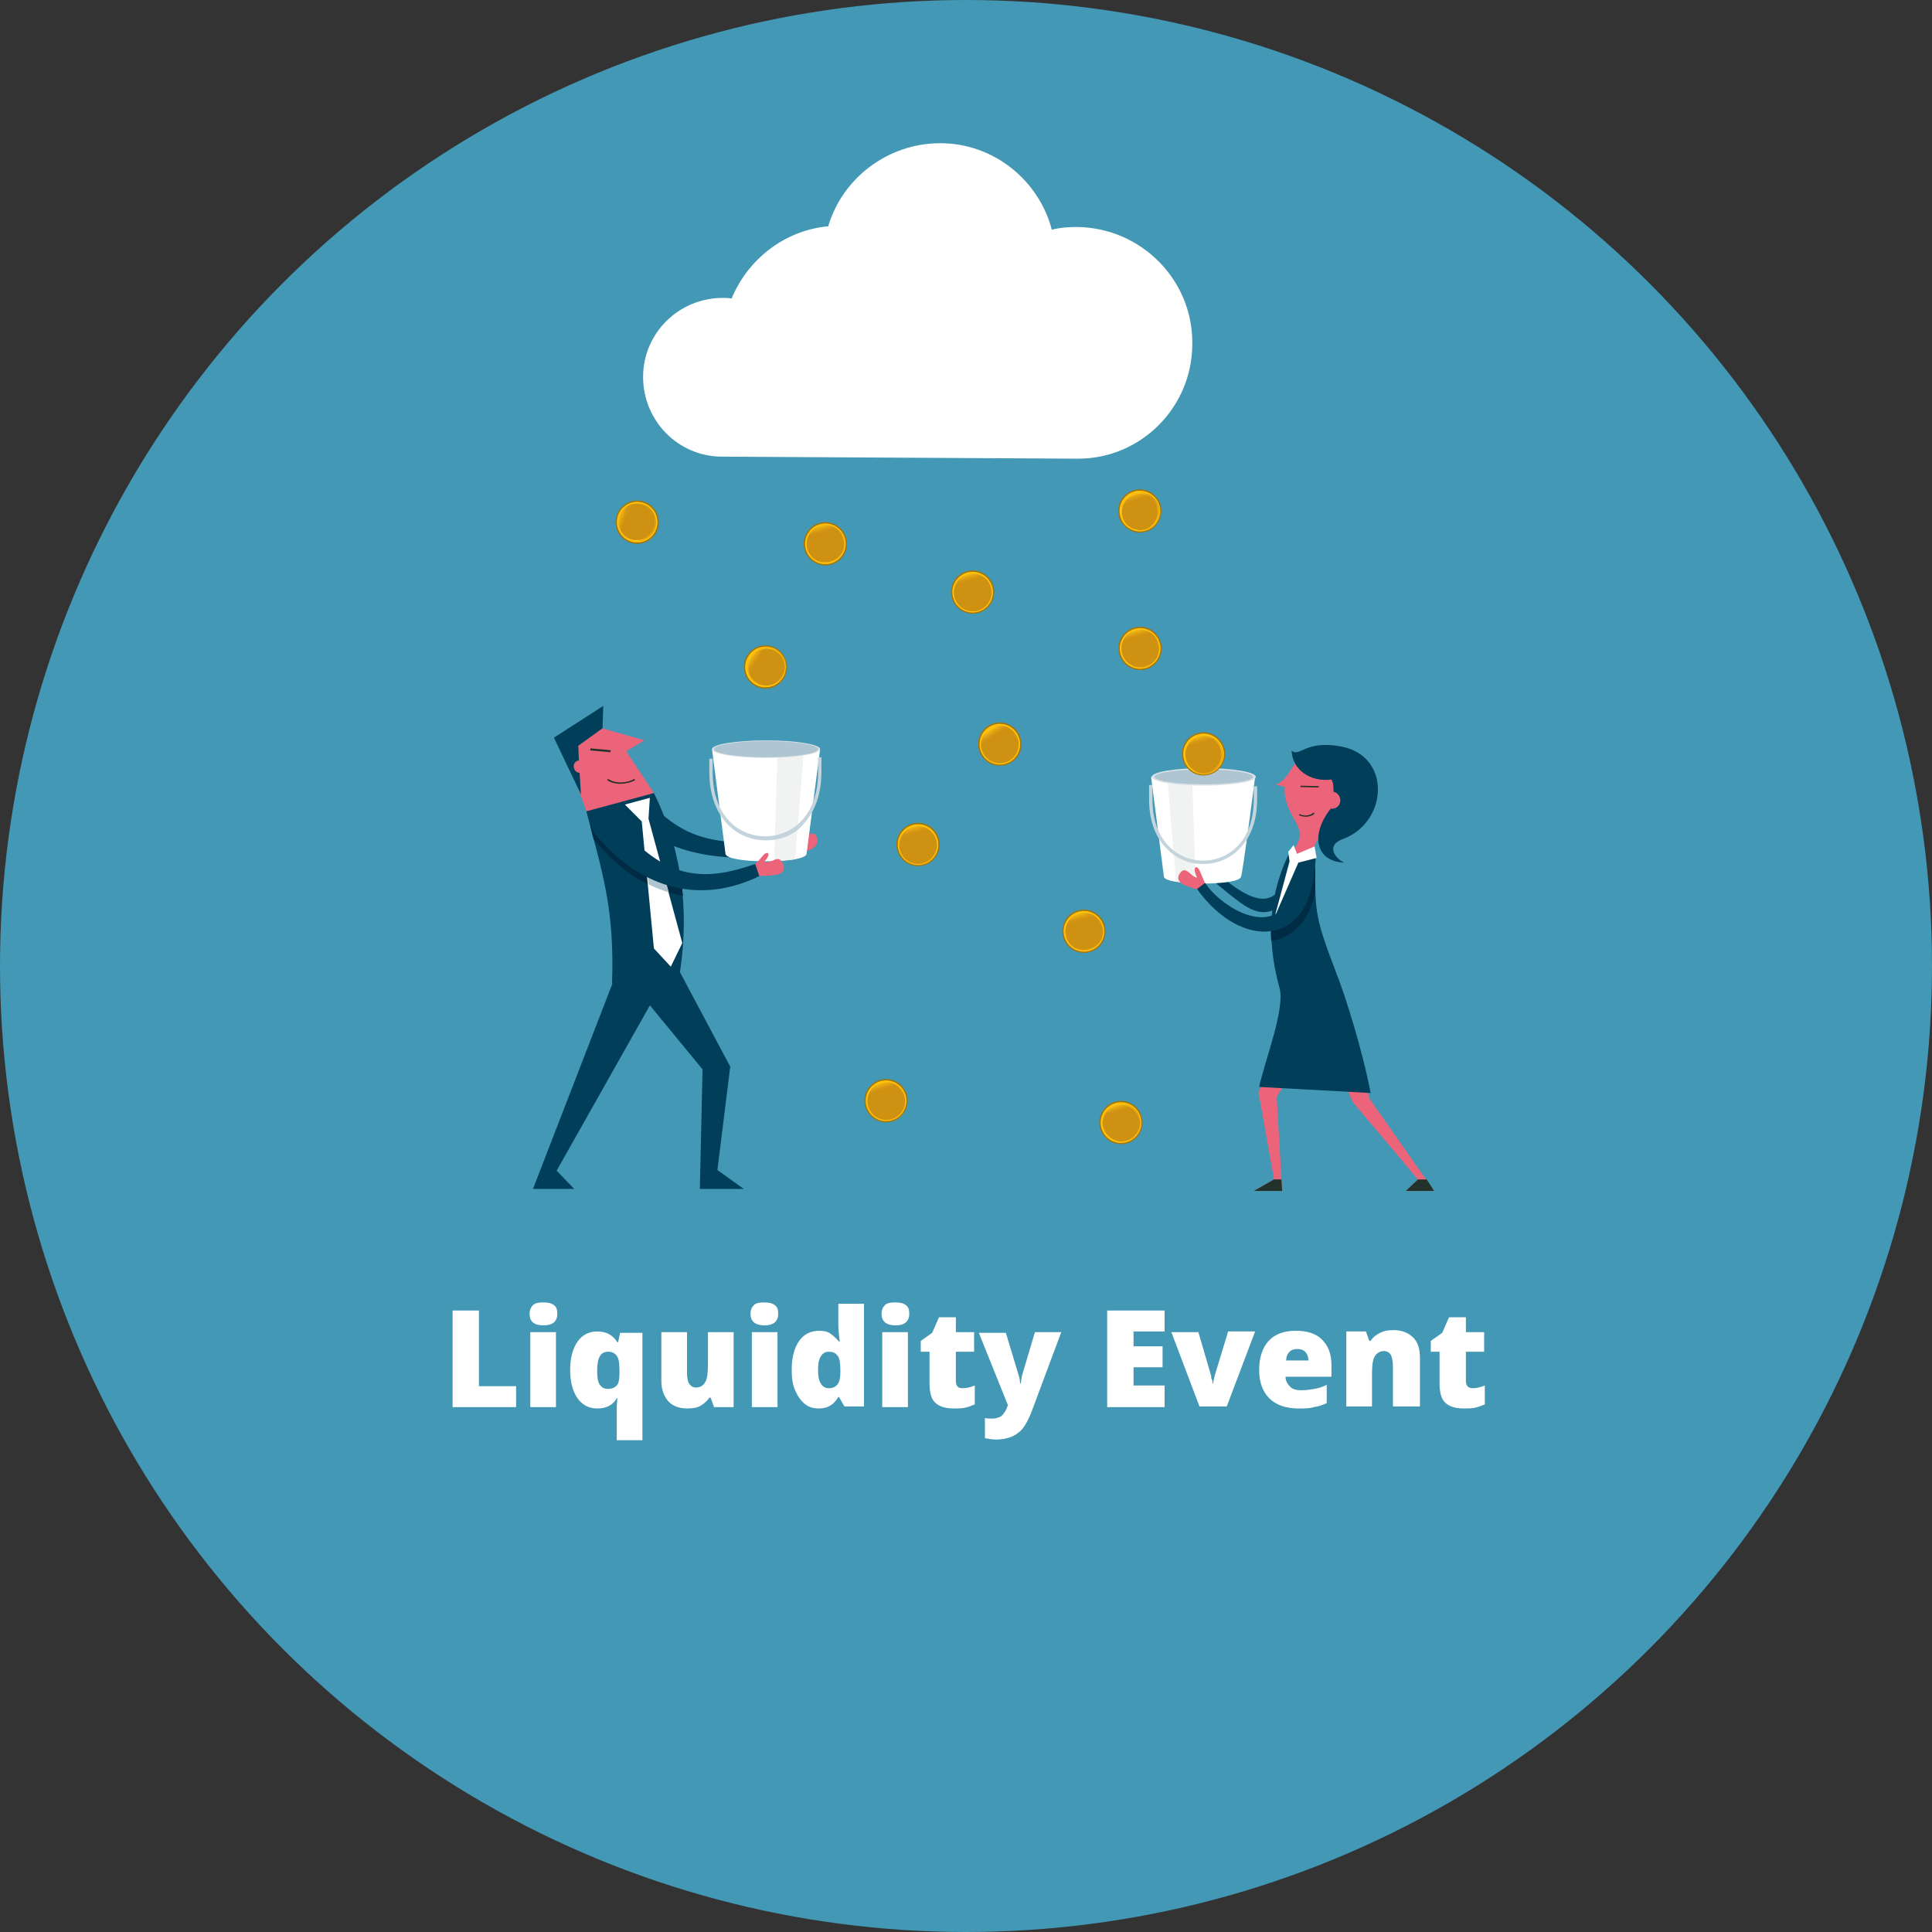 <?xml version="1.0" encoding="utf-8"?>
<!-- Generator: Adobe Illustrator 21.1.0, SVG Export Plug-In . SVG Version: 6.00 Build 0)  -->
<!DOCTYPE svg PUBLIC "-//W3C//DTD SVG 1.1//EN" "http://www.w3.org/Graphics/SVG/1.1/DTD/svg11.dtd">
<svg version="1.1" id="Layer_1" xmlns="http://www.w3.org/2000/svg" xmlns:xlink="http://www.w3.org/1999/xlink" x="0px" y="0px"
	 viewBox="0 0 286 286" style="enable-background:new 0 0 286 286;" xml:space="preserve">
<rect x="0" y="0" width="286" height="286" fill="#333333" stroke="none"/>
<style type="text/css">
	.st0{clip-path:url(#SVGID_2_);fill:#4298B5;}
	.st1{clip-path:url(#SVGID_2_);}
	.st2{fill:#DB5C1E;}
	.st3{fill:#002B44;}
	.st4{fill:#003F5C;}
	.st5{fill:#EB6479;}
	.st6{fill:#223129;}
	.st7{fill:#FFFFFF;}
	.st8{fill:#D55A6E;}
	.st9{fill:#D8E2E7;}
	.st10{fill:#939598;}
	.st11{fill:#727D84;}
	.st12{fill:#4298B5;}
	.st13{fill:#E4D5B4;}
	.st14{fill:#CEBFA3;}
	.st15{fill:#EDE0C6;}
	.st16{fill:#3D302D;}
	.st17{fill:#D6C6A6;}
	.st18{fill:#C6B597;}
	.st19{fill:#826754;}
	.st20{fill:#91CEC4;}
	.st21{fill:#D3A98C;}
	.st22{fill:#AD886F;}
	.st23{fill:#896D59;}
	.st24{fill:#EA7442;}
	.st25{fill:#D15F36;}
	.st26{fill:#003E5A;}
	.st27{fill:#243129;}
	.st28{fill:#4077A2;}
	.st29{fill:#0F3644;}
	.st30{fill:#6C707A;}
	.st31{fill:url(#SVGID_3_);}
	.st32{fill:#8AACBD;}
	.st33{fill:#E6EBEE;}
	.st34{fill:#C3D4DD;}
	.st35{fill:#F37029;}
	.st36{fill:#004B6B;}
	.st37{fill:#282829;}
	.st38{fill:#BACAD3;}
	.st39{fill:#9EB3BE;}
	.st40{fill:#27688F;}
	.st41{fill:#005376;}
	.st42{fill:#2B75A2;}
	.st43{fill:#AFC6D2;}
	.st44{fill:url(#SVGID_4_);}
	.st45{fill:#E9E8D8;}
	.st46{fill:#818277;}
	.st47{fill:#63665D;}
	.st48{fill:#B4B39A;}
	.st49{fill:url(#SVGID_5_);}
	.st50{fill:url(#SVGID_6_);}
	.st51{fill:url(#SVGID_7_);}
	.st52{fill:url(#SVGID_8_);}
	.st53{fill:url(#SVGID_9_);}
	.st54{fill:url(#SVGID_10_);}
	.st55{fill:#FFC20E;}
	.st56{fill:#916600;}
	.st57{fill:#A7BDC9;}
	.st58{fill:#8E2833;}
	.st59{fill:#721B25;}
	.st60{fill:#00547A;}
	.st61{fill:#F1F2F2;}
	.st62{fill:#6F6598;}
	.st63{fill:#4B436A;}
	.st64{fill:#F27129;}
	.st65{fill:#A57406;}
	.st66{fill:url(#SVGID_11_);}
	.st67{fill:url(#SVGID_12_);}
	.st68{fill:url(#SVGID_13_);}
	.st69{fill:url(#SVGID_14_);}
	.st70{fill:url(#SVGID_15_);}
	.st71{fill:url(#SVGID_16_);}
	.st72{fill:url(#SVGID_17_);}
	.st73{fill:url(#SVGID_18_);}
	.st74{fill:url(#SVGID_19_);}
	.st75{fill:url(#SVGID_20_);}
	.st76{fill:url(#SVGID_21_);}
	.st77{fill:url(#SVGID_22_);}
	.st78{fill:url(#SVGID_23_);}
	.st79{fill:url(#SVGID_24_);}
	.st80{fill:url(#SVGID_25_);}
	.st81{fill:url(#SVGID_26_);}
	.st82{fill:url(#SVGID_27_);}
	.st83{fill:url(#SVGID_28_);}
	.st84{fill:url(#SVGID_29_);}
	.st85{fill:url(#SVGID_30_);}
	.st86{fill:url(#SVGID_31_);}
	.st87{fill:url(#SVGID_32_);}
	.st88{fill:url(#SVGID_33_);}
	.st89{fill:url(#SVGID_34_);}
	.st90{fill:url(#SVGID_35_);}
	.st91{fill:url(#SVGID_36_);}
	.st92{fill:url(#SVGID_37_);}
	.st93{fill:url(#SVGID_38_);}
	.st94{fill:url(#SVGID_39_);}
	.st95{fill:url(#SVGID_40_);}
	.st96{fill:url(#SVGID_41_);}
	.st97{fill:url(#SVGID_42_);}
	.st98{fill:url(#SVGID_43_);}
	.st99{fill:url(#SVGID_44_);}
	.st100{fill:url(#SVGID_45_);}
	.st101{fill:url(#SVGID_46_);}
	.st102{fill:#F9F1D7;}
	.st103{fill:#6E7980;stroke:#58595B;stroke-width:0.422;stroke-linecap:round;stroke-linejoin:round;}
	.st104{fill:#DF9CB0;}
	.st105{fill:#C37A8C;}
	.st106{fill:#C29F60;}
	.st107{fill:#FFFFFF;stroke:#D0ECF4;stroke-width:0.422;}
	.st108{fill:url(#SVGID_47_);}
	.st109{fill:url(#SVGID_48_);}
	.st110{fill:url(#SVGID_49_);stroke:#FFFFFF;stroke-width:2.112;}
	.st111{fill:#9F2214;}
	.st112{fill:url(#SVGID_50_);stroke:#FFFFFF;stroke-width:2.112;}
	.st113{fill:#4A7195;}
	.st114{fill:#C13D2E;}
	.st115{fill:#7989A3;stroke:#FFFFFF;stroke-width:2.112;}
	.st116{fill:#FFCF01;}
	.st117{fill:url(#SVGID_51_);stroke:#FFFFFF;stroke-width:2.112;}
	.st118{fill:url(#SVGID_52_);stroke:#FFFFFF;stroke-width:2.112;}
	.st119{fill:url(#SVGID_53_);stroke:#FFFFFF;stroke-width:2.112;}
	.st120{fill:#876041;}
	.st121{fill:#DAC895;stroke:#F7E8BA;stroke-width:0.422;}
	.st122{fill:#4B545B;}
	.st123{fill:#3E6D93;}
	.st124{fill:#476F93;}
	.st125{fill:#CAB47E;}
	.st126{fill:#F7E8BA;}
	.st127{fill:#C2A171;}
	.st128{fill:#D0ECF4;}
	.st129{fill:#EFE4AC;}
	.st130{fill:#5980A2;}
	.st131{fill:#17738F;}
	.st132{fill:#B1D45E;}
	.st133{fill:#8CC540;stroke:#221F1F;stroke-width:0.217;stroke-linejoin:round;stroke-miterlimit:10;}
	.st134{fill:#58595B;}
	.st135{fill:#797A7D;}
	.st136{fill:#BF86A8;}
	.st137{fill:#302B2C;}
	.st138{fill:#48484A;}
	.st139{fill:#72A087;}
	.st140{fill:#94B0BE;}
	.st141{fill:#09723B;}
	.st142{fill:#00A14B;}
	.st143{fill:#004766;}
	.st144{fill:#00354F;}
	.st145{fill:#005B80;}
	.st146{fill:#002F3E;}
	.st147{fill:#3F4450;}
	.st148{fill:#2A6A7F;}
	.st149{fill:url(#SVGID_54_);}
	.st150{fill:#2C3038;}
	.st151{fill:#CACFD1;}
	.st152{fill:#343943;}
	.st153{fill:#27667A;}
	.st154{fill:none;stroke:#243129;stroke-width:0.382;stroke-miterlimit:10;}
	.st155{fill:#333333;}
	.st156{fill:#E5E8DD;}
	.st157{fill:#767877;}
	.st158{fill:#545554;}
	.st159{fill:#F8E1C7;}
	.st160{fill:#5A5048;}
	.st161{fill:#604373;}
	.st162{fill:none;}
	.st163{fill:#9DB9C8;}
	.st164{fill:#235F83;}
	.st165{fill:#CF473A;}
	.st166{fill:#B4A680;}
	.st167{fill:url(#SVGID_55_);}
	.st168{fill:url(#SVGID_56_);}
	.st169{fill:url(#SVGID_57_);}
	.st170{fill:url(#SVGID_58_);}
	.st171{fill:url(#SVGID_59_);}
	.st172{fill:url(#SVGID_60_);}
	.st173{fill:url(#SVGID_61_);}
	.st174{fill:url(#SVGID_62_);}
	.st175{fill:url(#SVGID_63_);}
	.st176{fill:url(#SVGID_64_);}
	.st177{fill:url(#SVGID_65_);}
	.st178{fill:url(#SVGID_66_);}
	.st179{fill:url(#SVGID_67_);}
	.st180{fill:url(#SVGID_68_);}
	.st181{fill:url(#SVGID_69_);}
	.st182{fill:url(#SVGID_70_);}
	.st183{fill:url(#SVGID_71_);}
	.st184{fill:url(#SVGID_72_);}
	.st185{fill:url(#SVGID_73_);}
	.st186{fill:url(#SVGID_74_);}
	.st187{fill:url(#SVGID_75_);}
	.st188{fill:url(#SVGID_76_);}
	.st189{fill:url(#SVGID_77_);}
	.st190{fill:url(#SVGID_78_);}
	.st191{fill:url(#SVGID_79_);}
	.st192{fill:url(#SVGID_80_);}
	.st193{fill:url(#SVGID_81_);}
	.st194{fill:url(#SVGID_82_);}
	.st195{fill:url(#SVGID_83_);}
	.st196{fill:url(#SVGID_84_);}
	.st197{fill:url(#SVGID_85_);}
	.st198{fill:url(#SVGID_86_);}
	.st199{fill:url(#SVGID_87_);}
	.st200{fill:url(#SVGID_88_);}
	.st201{fill:url(#SVGID_89_);}
	.st202{fill:url(#SVGID_90_);}
	.st203{fill:url(#SVGID_91_);}
	.st204{fill:url(#SVGID_92_);}
	.st205{fill:url(#SVGID_93_);}
	.st206{fill:url(#SVGID_94_);}
	.st207{fill:url(#SVGID_95_);}
	.st208{fill:url(#SVGID_96_);}
	.st209{fill:url(#SVGID_97_);}
	.st210{fill:url(#SVGID_98_);}
	.st211{fill:url(#SVGID_99_);}
	.st212{fill:url(#SVGID_100_);}
	.st213{fill:url(#SVGID_101_);}
	.st214{fill:url(#SVGID_102_);}
	.st215{fill:url(#SVGID_103_);}
	.st216{fill:url(#SVGID_104_);}
	.st217{fill:url(#SVGID_105_);}
	.st218{fill:url(#SVGID_106_);}
	.st219{fill:url(#SVGID_107_);}
	.st220{fill:url(#SVGID_108_);}
	.st221{fill:url(#SVGID_109_);}
	.st222{fill:url(#SVGID_110_);}
	.st223{fill:url(#SVGID_111_);}
	.st224{fill:url(#SVGID_112_);}
	.st225{fill:url(#SVGID_113_);}
	.st226{fill:url(#SVGID_114_);}
	.st227{fill:url(#SVGID_115_);}
	.st228{fill:url(#SVGID_116_);}
	.st229{fill:url(#SVGID_117_);}
	.st230{fill:url(#SVGID_118_);}
	.st231{fill:url(#SVGID_119_);}
	.st232{fill:url(#SVGID_120_);}
	.st233{fill:url(#SVGID_121_);}
	.st234{fill:url(#SVGID_122_);}
	.st235{fill:#F7D9A8;}
	.st236{fill:#EE93B9;}
</style>
<circle class="st12" cx="143" cy="143" r="143"/>
<g>
	<path class="st7" d="M67,208.3v-14.3h3.9v11.2h5.5v3.1H67z"/>
	<path class="st7" d="M78.4,194.5c0-0.6,0.2-1,0.5-1.3s0.8-0.4,1.5-0.4s1.2,0.1,1.6,0.4s0.5,0.7,0.5,1.3c0,1.1-0.7,1.7-2,1.7
		C79,196.2,78.4,195.6,78.4,194.5z M82.3,208.3h-3.8v-11.1h3.8V208.3z"/>
	<path class="st7" d="M88.4,208.5c-1.2,0-2.2-0.5-2.9-1.5s-1.1-2.4-1.1-4.2c0-1.8,0.4-3.2,1.1-4.2s1.7-1.5,2.9-1.5
		c1.3,0,2.3,0.5,3,1.6h0.1l0.3-1.4h3.3v15.9h-3.8v-4.6c0-0.2,0-0.8,0.1-1.6h-0.1C90.7,208,89.8,208.5,88.4,208.5z M90,205.6
		c0.6,0,1-0.2,1.3-0.5s0.4-1,0.4-1.8v-0.5c0-1-0.1-1.7-0.4-2.1s-0.7-0.6-1.3-0.6c-1.1,0-1.6,0.9-1.6,2.8c0,1,0.1,1.7,0.4,2.1
		S89.4,205.6,90,205.6z"/>
	<path class="st7" d="M105.7,208.3l-0.5-1.4H105c-0.3,0.5-0.8,0.9-1.3,1.2s-1.2,0.4-2,0.4c-1.2,0-2.2-0.4-2.8-1.1s-1-1.7-1-3v-7.2
		h3.8v6c0,0.7,0.1,1.3,0.3,1.6s0.5,0.6,1,0.6c0.7,0,1.1-0.3,1.4-0.8s0.4-1.4,0.4-2.6v-4.8h3.8v11.1H105.7z"/>
	<path class="st7" d="M111.1,194.5c0-0.6,0.2-1,0.5-1.3s0.8-0.4,1.5-0.4s1.2,0.1,1.6,0.4s0.5,0.7,0.5,1.3c0,1.1-0.7,1.7-2,1.7
		C111.8,196.2,111.1,195.6,111.1,194.5z M115.1,208.3h-3.8v-11.1h3.8V208.3z"/>
	<path class="st7" d="M121.2,208.5c-0.8,0-1.5-0.2-2.1-0.7s-1-1.1-1.4-2s-0.5-1.9-0.5-3.1c0-1.8,0.4-3.2,1.1-4.2s1.7-1.5,3-1.5
		c0.6,0,1.2,0.1,1.6,0.4s0.9,0.7,1.3,1.2h0.1c-0.1-0.9-0.2-1.7-0.2-2.6v-3h3.8v15.2h-2.9l-0.8-1.4h-0.1
		C123.4,208,122.5,208.5,121.2,208.5z M122.7,205.5c0.6,0,1-0.2,1.3-0.6s0.4-1,0.4-1.8v-0.3c0-1-0.1-1.7-0.4-2.1s-0.7-0.6-1.3-0.6
		c-0.5,0-0.9,0.2-1.2,0.7s-0.4,1.1-0.4,2c0,0.9,0.1,1.5,0.4,2S122.2,205.5,122.7,205.5z"/>
	<path class="st7" d="M130.5,194.5c0-0.6,0.2-1,0.5-1.3s0.8-0.4,1.5-0.4s1.2,0.1,1.6,0.4s0.5,0.7,0.5,1.3c0,1.1-0.7,1.7-2,1.7
		C131.2,196.2,130.5,195.6,130.5,194.5z M134.4,208.3h-3.8v-11.1h3.8V208.3z"/>
	<path class="st7" d="M142.5,205.5c0.5,0,1.1-0.1,1.8-0.4v2.8c-0.5,0.2-1,0.4-1.5,0.5s-1,0.1-1.6,0.1c-1.3,0-2.2-0.3-2.8-0.9
		s-0.8-1.6-0.8-2.9v-4.6h-1.3v-1.6l1.7-1.2l1-2.3h2.5v2.2h2.7v2.9h-2.7v4.3C141.5,205.2,141.8,205.5,142.5,205.5z"/>
	<path class="st7" d="M144.9,197.3h4l1.9,6.3c0.1,0.3,0.2,0.7,0.2,1.2h0.1c0.1-0.4,0.1-0.8,0.2-1.2l1.9-6.4h3.9l-4.4,11.8
		c-0.6,1.5-1.2,2.6-2.1,3.2c-0.8,0.6-1.9,0.9-3.2,0.9c-0.5,0-1-0.1-1.6-0.2v-3c0.3,0.1,0.7,0.1,1.2,0.1c0.3,0,0.6-0.1,0.9-0.2
		s0.5-0.3,0.7-0.6c0.2-0.2,0.4-0.6,0.6-1.2L144.9,197.3z"/>
	<path class="st7" d="M172.4,208.3h-8.5v-14.3h8.5v3.1h-4.6v2.2h4.3v3.1h-4.3v2.7h4.6V208.3z"/>
	<path class="st7" d="M177.6,208.3l-4.2-11.1h4l1.9,6.5c0,0,0,0.1,0,0.2s0,0.2,0.1,0.3s0,0.2,0.1,0.3c0,0.1,0,0.2,0,0.3h0.1
		c0-0.3,0.1-0.7,0.2-1.1l2-6.6h4l-4.2,11.1H177.6z"/>
	<path class="st7" d="M192.2,208.5c-1.8,0-3.3-0.5-4.3-1.5c-1-1-1.5-2.4-1.5-4.2c0-1.9,0.5-3.3,1.4-4.3c0.9-1,2.3-1.5,4-1.5
		c1.7,0,3,0.4,3.9,1.3s1.4,2.1,1.4,3.8v1.7h-6.8c0,0.6,0.3,1.1,0.7,1.5c0.4,0.4,1,0.5,1.7,0.5c0.7,0,1.3-0.1,1.9-0.2
		c0.6-0.1,1.2-0.3,1.8-0.6v2.7c-0.6,0.3-1.2,0.5-1.9,0.6C193.9,208.5,193.1,208.5,192.2,208.5z M192,199.7c-0.4,0-0.8,0.1-1.1,0.4
		s-0.5,0.7-0.5,1.3h3.3c0-0.5-0.2-1-0.5-1.3C192.9,199.8,192.5,199.7,192,199.7z"/>
	<path class="st7" d="M206.2,208.3v-6c0-0.7-0.1-1.3-0.3-1.7c-0.2-0.4-0.6-0.6-1-0.6c-0.6,0-1.1,0.3-1.4,0.8
		c-0.3,0.5-0.4,1.4-0.4,2.6v4.8h-3.8v-11.1h2.9l0.5,1.4h0.2c0.3-0.5,0.8-0.9,1.4-1.2s1.2-0.4,2-0.4c1.2,0,2.2,0.4,2.9,1.1
		c0.7,0.7,1,1.7,1,3v7.2H206.2z"/>
	<path class="st7" d="M218,205.5c0.5,0,1.1-0.1,1.8-0.4v2.8c-0.5,0.2-1,0.4-1.5,0.5c-0.5,0.1-1,0.1-1.6,0.1c-1.3,0-2.2-0.3-2.8-0.9
		s-0.8-1.6-0.8-2.9v-4.6h-1.3v-1.6l1.7-1.2l1-2.3h2.5v2.2h2.7v2.9H217v4.3C217,205.2,217.4,205.5,218,205.5z"/>
</g>
<g>
	<path class="st64" d="M180.9,130.4l-0.2-0.7c-0.2-0.8-0.2-2.3-0.7-2.2c-0.4,0.1-0.2,0.9-0.2,1.3c-0.5-0.6-0.9-2.1-1.9-1.3
		c-1,0.8-0.8,1.6,1.7,3l1.1,0.4L180.9,130.4z"/>
	<path class="st26" d="M192.7,126.9c-3.3,4.1-3.5,9.9-12,2.8l-1,0.8c6,4.8,8.2,8.1,14.9-2.5C195.3,126.6,193.6,125.7,192.7,126.9z"
		/>
	<g>
		<path class="st7" d="M185.8,115l-7.7,0.6l-7.7-0.6l1.9,14.8c0.1,0.6,2.6,1,5.7,1c3.2,0,5.6-0.4,5.7-1
			C183.9,129.8,185.8,115,185.8,115z"/>
		<g>
			<path class="st61" d="M176.5,115.5l-3.7-0.3l1.3,15.3c0.8,0.1,1.8,0.2,2.9,0.3L176.5,115.5z"/>
		</g>
		<ellipse class="st9" cx="178.2" cy="115" rx="7.7" ry="1.3"/>
		<ellipse class="st43" cx="178.2" cy="115" rx="7.3" ry="1.1"/>
		<path class="st34" d="M178.1,127.9c-2.2,0-4.2-0.9-5.6-2.5c-1.6-1.7-2.4-4.2-2.4-7.1v-2.1h0.5v2.1c0,6.3,3.8,9.1,7.5,9.1
			c3.7,0,7.5-2.8,7.5-9.1v-1.9h0.5v1.9c0,2.9-0.8,5.4-2.4,7.1C182.3,127,180.3,127.9,178.1,127.9z"/>
	</g>
	<polygon class="st5" points="199.5,150 202.7,162.6 212.3,176.3 208.1,176.3 209.9,174.6 200.3,163.2 194.9,151.7 198.1,150.5 	"/>
	<polygon class="st5" points="194.5,153.1 189,162.4 189.8,176.3 185.6,176.3 188.6,174.6 186.3,161.7 190.4,151.2 193.1,149.8 	"/>
	<path class="st5" d="M188.7,116.1c1.3,0,2.6-2.5,2.6-2.5c1.8-2.7,4.2-2.3,8.2-0.3c0,0,7,3.7-1.8,8.6c-3.1,1.7-3.4,4.3-3.4,4.3
		l-2.3,0.5l-0.6-0.6c0.7-1.4,1.7-2.3,0.3-4.6c-0.9-1.6-1.7-3.2-1.5-5L188.7,116.1z"/>
	<path class="st26" d="M190.9,126.2c-2.2,4.4-4,10.9-1.5,20c0.9,3.1-2.2,10.9-3,14.7l16.5,0.9c-1.1-5.9-3.7-14.3-5.1-17.8
		c-3.4-8.9-3.1-9.1-3.1-17.7l-2.6,0.2L190.9,126.2z"/>
	
		<rect x="193.7" y="115.2" transform="matrix(2.407538e-02 -1 1 2.407538e-02 72.647 307.435)" class="st27" width="0.2" height="2.7"/>
	<g>
		<polygon class="st6" points="208.1,176.3 209.9,174.6 211.2,174.6 212.3,176.3 		"/>
	</g>
	<g>
		<polygon class="st6" points="185.6,176.3 188.6,174.6 189.7,174.6 189.8,176.3 		"/>
	</g>
	<g>
		<path class="st26" d="M198.5,110.5c7.6,1.4,6.9,11.3,0.3,13.7c-2.7,1-1,3,0.2,3.5c-4.5-0.2-4.9-4.4-2-8c0.5,0.1,1.1-0.2,1.3-0.7
			c0.3-0.6,0-1.4-0.6-1.7c-0.1,0-0.2-0.1-0.3-0.1c0-0.7,0-1.3-0.3-1.8c-3.2,0.4-5.8-1.5-5.9-4.3
			C192.3,112.2,193.2,109.5,198.5,110.5z"/>
	</g>
	<path class="st27" d="M193.3,120.9c-0.4,0-0.7-0.1-1-0.2l0.1-0.2c0.6,0.4,1.7,0.2,2-0.2l0.2,0.1
		C194.4,120.7,193.8,120.9,193.3,120.9z"/>
	<g>
		<path class="st3" d="M188.2,139.3c3.1-0.5,5.6-2.9,6.5-7.2c0-1,0-2.1,0-3.5c-0.6-0.3-1.9,0.1-2,1.3c-0.6,4.4-2.4,6.4-4.5,7
			C188.1,137.7,188.1,138.5,188.2,139.3z"/>
	</g>
	<polygon class="st7" points="190.9,127.5 190.7,126.1 191.5,125.1 192,126.4 192,126.4 194.6,125.3 194.9,127 192.2,127.7 
		188.7,135.7 	"/>
	<path class="st5" d="M178.5,131c-0.2-0.4-0.5-1.2-0.9-2.1c-0.4-0.9-1.2-0.7-0.4,1c-0.8,0-1.5-1.6-2.3-0.9c-0.4,0.4-1,1.3,0.4,2
		c0.9,0.4,1.5,0.5,2,0.7l1.5,0.7L178.5,131z"/>
	<g>
		<path class="st26" d="M194.6,128.1c-0.5,12.1-10.8,12.7-17.4,3.5l1.2-0.9c2.1,3.4,12.1,10.4,13.9-1.9
			C192.4,127.3,194.6,127,194.6,128.1z"/>
	</g>
</g>
<g>
	<g>
		
			<ellipse transform="matrix(0.978 -0.207 0.207 0.978 -18.024 25.685)" class="st65" cx="113.4" cy="98.7" rx="3.2" ry="3.2"/>
		
			<linearGradient id="SVGID_2_" gradientUnits="userSpaceOnUse" x1="-12.088" y1="-84.493" x2="-5.995" y2="-84.493" gradientTransform="matrix(0.978 -0.207 0.207 0.978 139.787 179.527)">
			<stop  offset="0" style="stop-color:#916600"/>
			<stop  offset="3.335160e-02" style="stop-color:#986A01"/>
			<stop  offset="0.154" style="stop-color:#AB7909"/>
			<stop  offset="0.289" style="stop-color:#BB840E"/>
			<stop  offset="0.444" style="stop-color:#C78C11"/>
			<stop  offset="0.64" style="stop-color:#CD9012"/>
			<stop  offset="1" style="stop-color:#CF9112"/>
		</linearGradient>
		<circle style="fill:url(#SVGID_2_);" cx="113.4" cy="98.7" r="3"/>
		
			<linearGradient id="SVGID_3_" gradientUnits="userSpaceOnUse" x1="-5.995" y1="-84.493" x2="-12.088" y2="-84.493" gradientTransform="matrix(0.978 -0.207 0.207 0.978 139.787 179.527)">
			<stop  offset="0" style="stop-color:#FFC20E"/>
			<stop  offset="1" style="stop-color:#CF9112"/>
		</linearGradient>
		<path class="st31" d="M113.8,98.7l2.6-0.5c0,0,0,0,0,0c0,0,0,0,0,0L113.8,98.7l2.6-0.3c0,0,0,0,0,0L113.8,98.7l2.6,0c0,0,0,0,0,0
			l-2.6,0.1l2.6,0.1c0,0,0,0,0,0l-2.6-0.1l2.6,0.4c0,0,0,0,0,0l-2.6-0.4l2.6,0.6c0,0,0,0,0,0l-2.6-0.6l2.5,0.8c0,0,0,0,0,0l-2.5-0.8
			l2.4,1c0,0,0,0,0,0l-2.4-1l2.3,1.2c0,0,0,0,0,0l-2.3-1.2l2.2,1.4c0,0,0,0,0,0l-2.2-1.4l2.1,1.6c0,0,0,0,0,0l-2.1-1.6l1.9,1.8
			c0,0,0,0,0,0l-1.9-1.8l1.8,2c0,0,0,0,0,0l-1.8-2l1.6,2.1c0,0,0,0,0,0l-1.6-2.1l1.4,2.2c0,0,0,0,0,0l-1.4-2.2l1.2,2.3c0,0,0,0,0,0
			l-1.2-2.3l1,2.4c0,0,0,0,0,0l-1-2.4l0.8,2.5c0,0,0,0,0,0l-0.8-2.5l0.5,2.6c0,0,0,0,0,0c0,0,0,0,0,0l-0.5-2.6l0.3,2.6c0,0,0,0,0,0
			l-0.3-2.6l0.1,2.6c0,0,0,0,0,0l-0.1-2.6l-0.1,2.6c0,0,0,0,0,0l0.1-2.6l-0.4,2.6c0,0,0,0,0,0l0.4-2.6l-0.6,2.6c0,0,0,0,0,0l0.6-2.6
			l-0.8,2.5c0,0,0,0,0,0l0.8-2.5l-1,2.4c0,0,0,0,0,0l1-2.4l-1.2,2.3c0,0,0,0,0,0l1.2-2.3l-1.4,2.2c0,0,0,0,0,0l1.4-2.2l-1.6,2.1
			c0,0,0,0,0,0l1.6-2.1l-1.8,1.9c0,0,0,0,0,0l1.8-1.9l-2,1.8c0,0,0,0,0,0l2-1.8l-2.1,1.6c0,0,0,0,0,0l2.1-1.6l-2.2,1.4c0,0,0,0,0,0
			l2.2-1.4l-2.4,1.2c0,0,0,0,0,0l2.4-1.2l-2.4,1c0,0,0,0,0,0l2.4-1l-2.5,0.8c0,0,0,0,0,0l2.5-0.8l-2.6,0.5c0,0,0,0,0,0c0,0,0,0,0,0
			l2.6-0.5l-2.6,0.3c0,0,0,0,0,0l2.6-0.3l-2.6,0.1c0,0,0,0,0,0l2.6-0.1l-2.6-0.1c0,0,0,0,0,0l2.6,0.1l-2.6-0.4c0,0,0,0,0,0l2.6,0.4
			l-2.6-0.6c0,0,0,0,0,0l2.6,0.6l-2.5-0.8c0,0,0,0,0,0l2.5,0.8l-2.4-1c0,0,0,0,0,0l2.4,1l-2.3-1.2c0,0,0,0,0,0l2.3,1.2l-2.2-1.4
			c0,0,0,0,0,0l2.2,1.4l-2.1-1.6c0,0,0,0,0,0l2.1,1.6l-1.9-1.8c0,0,0,0,0,0l1.9,1.8l-1.8-2c0,0,0,0,0,0l1.8,2l-1.6-2.1c0,0,0,0,0,0
			l1.6,2.1l-1.4-2.2c0,0,0,0,0,0l1.4,2.2L112,96c0,0,0,0,0,0l1.2,2.4l-1-2.5c0,0,0,0,0,0l1,2.5l-0.8-2.5c0,0,0,0,0,0l0.8,2.5
			l-0.5-2.6c0,0,0,0,0,0c0,0,0,0,0,0l0.5,2.6l-0.3-2.6c0,0,0,0,0,0l0.3,2.6l-0.1-2.6c0,0,0,0,0,0l0.1,2.6l0.1-2.6c0,0,0,0,0,0
			l-0.1,2.6l0.4-2.6c0,0,0,0,0,0l-0.4,2.6l0.6-2.6c0,0,0,0,0,0l-0.6,2.6l0.8-2.5c0,0,0,0,0,0l-0.8,2.5l1-2.4c0,0,0,0,0,0l-1,2.4
			l1.2-2.3c0,0,0,0,0,0l-1.2,2.3l1.4-2.2c0,0,0,0,0,0l-1.4,2.2l1.6-2.1c0,0,0,0,0,0l-1.6,2.1l1.8-1.9c0,0,0,0,0,0l-1.8,1.9l2-1.8
			c0,0,0,0,0,0l-2,1.8l2.1-1.6c0,0,0,0,0,0l-2.1,1.6l2.2-1.4c0,0,0,0,0,0L113.8,98.7l2.3-1.3c0,0,0,0,0,0L113.8,98.7l2.4-1.1
			c0,0,0,0,0,0L113.8,98.7l2.5-0.8c0,0,0,0,0,0L113.8,98.7z"/>
		<ellipse transform="matrix(0.978 -0.207 0.207 0.978 -18.024 25.685)" class="st55" cx="113.4" cy="98.7" rx="3" ry="3"/>
		
			<linearGradient id="SVGID_4_" gradientUnits="userSpaceOnUse" x1="-11.029" y1="-86.482" x2="-7.052" y2="-82.504" gradientTransform="matrix(0.978 -0.207 0.207 0.978 139.787 179.527)">
			<stop  offset="0" style="stop-color:#FFC20E"/>
			<stop  offset="6.272547e-02" style="stop-color:#E9AC12"/>
			<stop  offset="0.147" style="stop-color:#D69813"/>
			<stop  offset="0.201" style="stop-color:#CF9112"/>
		</linearGradient>
		<circle class="st44" cx="113.4" cy="98.7" r="2.8"/>
	</g>
	<path class="st55" d="M114,101.4c-1.5,0.3-2.9-0.6-3.3-2.1c-0.3-1.5,0.6-2.9,2.1-3.3c1.5-0.3,2.9,0.6,3.3,2.1
		C116.4,99.7,115.5,101.1,114,101.4z M112.9,96.1c-1.5,0.3-2.4,1.8-2.1,3.2c0.3,1.5,1.8,2.4,3.2,2.1c1.5-0.3,2.4-1.8,2.1-3.2
		C115.8,96.7,114.3,95.8,112.9,96.1z"/>
</g>
<g>
	<g>
		<ellipse transform="matrix(0.903 -0.43 0.43 0.903 -24.071 48.047)" class="st65" cx="94.3" cy="77.3" rx="3.2" ry="3.2"/>
		
			<linearGradient id="SVGID_5_" gradientUnits="userSpaceOnUse" x1="-156.567" y1="-317.474" x2="-150.475" y2="-317.474" gradientTransform="matrix(0.903 -0.43 0.43 0.903 369.391 297.875)">
			<stop  offset="0" style="stop-color:#916600"/>
			<stop  offset="3.335160e-02" style="stop-color:#986A01"/>
			<stop  offset="0.154" style="stop-color:#AB7909"/>
			<stop  offset="0.289" style="stop-color:#BB840E"/>
			<stop  offset="0.444" style="stop-color:#C78C11"/>
			<stop  offset="0.64" style="stop-color:#CD9012"/>
			<stop  offset="1" style="stop-color:#CF9112"/>
		</linearGradient>
		<circle class="st49" cx="94.3" cy="77.3" r="3"/>
		
			<linearGradient id="SVGID_6_" gradientUnits="userSpaceOnUse" x1="-150.475" y1="-317.474" x2="-156.567" y2="-317.474" gradientTransform="matrix(0.903 -0.43 0.43 0.903 369.391 297.875)">
			<stop  offset="0" style="stop-color:#FFC20E"/>
			<stop  offset="1" style="stop-color:#CF9112"/>
		</linearGradient>
		<path class="st50" d="M94.6,77.1L97,76c0,0,0,0,0,0c0,0,0,0,0,0L94.6,77.1l2.5-0.9c0,0,0,0,0,0L94.6,77.1l2.6-0.6c0,0,0,0,0,0
			L94.6,77.1l2.6-0.4c0,0,0,0,0,0l-2.6,0.5l2.6-0.3c0,0,0,0,0,0l-2.6,0.3l2.6,0c0,0,0,0,0,0l-2.6,0l2.6,0.2c0,0,0,0,0,0l-2.6-0.2
			l2.6,0.4c0,0,0,0,0,0l-2.6-0.4l2.5,0.7c0,0,0,0,0,0l-2.5-0.7l2.5,0.9c0,0,0,0,0,0l-2.5-0.9l2.4,1.1c0,0,0,0,0,0l-2.4-1.1l2.3,1.3
			c0,0,0,0,0,0l-2.3-1.3l2.2,1.5c0,0,0,0,0,0l-2.2-1.5l2,1.7c0,0,0,0,0,0l-2-1.7l1.9,1.8c0,0,0,0,0,0l-1.9-1.8l1.7,2c0,0,0,0,0,0
			l-1.7-2l1.5,2.1c0,0,0,0,0,0l-1.5-2.1l1.3,2.3c0,0,0,0,0,0l-1.3-2.3l1.1,2.4c0,0,0,0,0,0c0,0,0,0,0,0l-1.1-2.4l0.9,2.5
			c0,0,0,0,0,0l-0.9-2.5l0.7,2.5c0,0,0,0,0,0l-0.7-2.5l0.5,2.6c0,0,0,0,0,0l-0.5-2.6l0.3,2.6c0,0,0,0,0,0l-0.3-2.6l0,2.6
			c0,0,0,0,0,0l0-2.6L94,80.3c0,0,0,0,0,0l0.2-2.6l-0.4,2.6c0,0,0,0,0,0l0.4-2.6l-0.7,2.5c0,0,0,0,0,0l0.7-2.5l-0.9,2.5c0,0,0,0,0,0
			l0.9-2.5L93,80.1c0,0,0,0,0,0l1.1-2.4l-1.3,2.3c0,0,0,0,0,0l1.3-2.3l-1.5,2.2c0,0,0,0,0,0l1.5-2.2l-1.7,2c0,0,0,0,0,0l1.7-2
			l-1.8,1.9c0,0,0,0,0,0l1.8-1.9l-2,1.7c0,0,0,0,0,0l2-1.7l-2.1,1.5c0,0,0,0,0,0l2.1-1.5l-2.3,1.3c0,0,0,0,0,0l2.3-1.3l-2.4,1.1
			c0,0,0,0,0,0c0,0,0,0,0,0l2.4-1.1l-2.5,0.9c0,0,0,0,0,0l2.5-0.9l-2.5,0.7c0,0,0,0,0,0l2.5-0.7l-2.6,0.5c0,0,0,0,0,0l2.6-0.5
			l-2.6,0.3c0,0,0,0,0,0l2.6-0.3l-2.6,0c0,0,0,0,0,0l2.6,0l-2.6-0.2c0,0,0,0,0,0l2.6,0.2l-2.6-0.4c0,0,0,0,0,0l2.6,0.4l-2.6-0.7
			c0,0,0,0,0,0l2.6,0.7l-2.5-0.9c0,0,0,0,0,0l2.5,0.9L91.5,76c0,0,0,0,0,0l2.4,1.1l-2.3-1.3c0,0,0,0,0,0l2.3,1.3l-2.2-1.5
			c0,0,0,0,0,0l2.2,1.5l-2-1.7c0,0,0,0,0,0l2,1.7l-1.9-1.9c0,0,0,0,0,0L94,77l-1.7-2c0,0,0,0,0,0l1.7,2l-1.5-2.2c0,0,0,0,0,0
			l1.5,2.2l-1.3-2.3c0,0,0,0,0,0l1.3,2.3l-1.1-2.4c0,0,0,0,0,0c0,0,0,0,0,0l1.1,2.4l-0.9-2.5c0,0,0,0,0,0l0.9,2.5l-0.7-2.5
			c0,0,0,0,0,0l0.7,2.5l-0.5-2.6c0,0,0,0,0,0l0.5,2.6L94,74.2c0,0,0,0,0,0l0.3,2.6l0-2.6c0,0,0,0,0,0l0,2.6l0.2-2.6c0,0,0,0,0,0
			l-0.2,2.6l0.4-2.6c0,0,0,0,0,0l-0.4,2.6l0.7-2.6c0,0,0,0,0,0l-0.7,2.6l0.9-2.5c0,0,0,0,0,0l-0.9,2.5l1.1-2.4c0,0,0,0,0,0l-1.1,2.4
			l1.3-2.3c0,0,0,0,0,0l-1.3,2.3l1.5-2.2c0,0,0,0,0,0L94.5,77l1.7-2c0,0,0,0,0,0l-1.7,2l1.9-1.9c0,0,0,0,0,0L94.6,77.1l1.9-1.8
			c0,0,0,0,0,0L94.6,77.1l2.1-1.6c0,0,0,0,0,0L94.6,77.1l2.3-1.4c0,0,0,0,0,0L94.6,77.1z"/>
		<ellipse transform="matrix(0.903 -0.43 0.43 0.903 -24.071 48.048)" class="st55" cx="94.3" cy="77.3" rx="3" ry="3"/>
		
			<linearGradient id="SVGID_7_" gradientUnits="userSpaceOnUse" x1="-155.508" y1="-319.462" x2="-151.531" y2="-315.485" gradientTransform="matrix(0.903 -0.43 0.43 0.903 369.391 297.875)">
			<stop  offset="0" style="stop-color:#FFC20E"/>
			<stop  offset="6.272547e-02" style="stop-color:#E9AC12"/>
			<stop  offset="0.147" style="stop-color:#D69813"/>
			<stop  offset="0.201" style="stop-color:#CF9112"/>
		</linearGradient>
		<circle class="st51" cx="94.3" cy="77.3" r="2.8"/>
	</g>
	<path class="st55" d="M95.4,79.8c-1.4,0.7-3,0.1-3.7-1.3c-0.7-1.4-0.1-3,1.3-3.7s3-0.1,3.7,1.3C97.4,77.5,96.8,79.1,95.4,79.8z
		 M93.1,74.8c-1.4,0.6-1.9,2.3-1.3,3.6c0.6,1.4,2.3,1.9,3.6,1.3c1.4-0.6,1.9-2.3,1.3-3.6C96.1,74.8,94.5,74.2,93.1,74.8z"/>
</g>
<g>
	<g>
		<ellipse transform="matrix(0.484 -0.875 0.875 0.484 -2.451 171.201)" class="st65" cx="144" cy="87.7" rx="3.2" ry="3.2"/>
		
			<linearGradient id="SVGID_8_" gradientUnits="userSpaceOnUse" x1="608.256" y1="399.372" x2="614.348" y2="399.372" gradientTransform="matrix(0.875 0.484 -0.484 0.875 -197.446 -557.769)">
			<stop  offset="0" style="stop-color:#916600"/>
			<stop  offset="3.335160e-02" style="stop-color:#986A01"/>
			<stop  offset="0.154" style="stop-color:#AB7909"/>
			<stop  offset="0.289" style="stop-color:#BB840E"/>
			<stop  offset="0.444" style="stop-color:#C78C11"/>
			<stop  offset="0.64" style="stop-color:#CD9012"/>
			<stop  offset="1" style="stop-color:#CF9112"/>
		</linearGradient>
		<circle class="st52" cx="144" cy="87.7" r="3"/>
		
			<linearGradient id="SVGID_9_" gradientUnits="userSpaceOnUse" x1="614.348" y1="399.372" x2="608.256" y2="399.372" gradientTransform="matrix(0.875 0.484 -0.484 0.875 -197.446 -557.769)">
			<stop  offset="0" style="stop-color:#FFC20E"/>
			<stop  offset="1" style="stop-color:#CF9112"/>
		</linearGradient>
		<path class="st53" d="M144.4,87.9l2.3,1.3c0,0,0,0,0,0c0,0,0,0,0,0L144.4,87.9l2.2,1.5c0,0,0,0,0,0L144.4,87.9l2,1.7c0,0,0,0,0,0
			L144.4,87.9l1.8,1.9c0,0,0,0,0,0l-1.9-1.8l1.7,2c0,0,0,0,0,0l-1.7-2l1.5,2.1c0,0,0,0,0,0l-1.5-2.1l1.4,2.3c0,0,0,0,0,0l-1.4-2.3
			l1.2,2.4c0,0,0,0,0,0l-1.2-2.4l0.9,2.5c0,0,0,0,0,0l-0.9-2.5l0.7,2.5c0,0,0,0,0,0l-0.7-2.5l0.5,2.6c0,0,0,0,0,0l-0.5-2.6l0.3,2.6
			c0,0,0,0,0,0l-0.3-2.6l0,2.6c0,0,0,0,0,0l0-2.6l-0.2,2.6c0,0,0,0,0,0l0.2-2.6l-0.4,2.6c0,0,0,0,0,0l0.4-2.6l-0.6,2.6c0,0,0,0,0,0
			l0.6-2.6l-0.9,2.5c0,0,0,0,0,0l0.9-2.5l-1.1,2.4c0,0,0,0,0,0l1.1-2.4l-1.3,2.3c0,0,0,0,0,0c0,0,0,0,0,0l1.3-2.3l-1.5,2.2
			c0,0,0,0,0,0l1.5-2.2l-1.7,2c0,0,0,0,0,0l1.7-2l-1.8,1.9c0,0,0,0,0,0l1.8-1.9l-2,1.7c0,0,0,0,0,0l2-1.7l-2.1,1.5c0,0,0,0,0,0
			l2.1-1.5l-2.3,1.4c0,0,0,0,0,0l2.3-1.4l-2.4,1.2c0,0,0,0,0,0l2.4-1.2l-2.5,0.9c0,0,0,0,0,0l2.5-0.9l-2.5,0.7c0,0,0,0,0,0l2.5-0.7
			l-2.6,0.5c0,0,0,0,0,0l2.6-0.5L141,88c0,0,0,0,0,0l2.6-0.3l-2.6,0c0,0,0,0,0,0l2.6,0l-2.6-0.2c0,0,0,0,0,0l2.6,0.2l-2.6-0.4
			c0,0,0,0,0,0l2.6,0.4L141,87c0,0,0,0,0,0l2.6,0.6l-2.5-0.9c0,0,0,0,0,0l2.5,0.9l-2.4-1.1c0,0,0,0,0,0l2.4,1.1l-2.3-1.3
			c0,0,0,0,0,0c0,0,0,0,0,0l2.3,1.3l-2.2-1.5c0,0,0,0,0,0l2.2,1.5l-2.1-1.7c0,0,0,0,0,0l2.1,1.7l-1.9-1.8c0,0,0,0,0,0l1.9,1.8
			l-1.7-2c0,0,0,0,0,0l1.7,2l-1.6-2.1c0,0,0,0,0,0l1.6,2.1l-1.4-2.3c0,0,0,0,0,0l1.4,2.3l-1.2-2.4c0,0,0,0,0,0l1.2,2.4l-0.9-2.5
			c0,0,0,0,0,0l0.9,2.5l-0.7-2.5c0,0,0,0,0,0l0.7,2.5l-0.5-2.6c0,0,0,0,0,0l0.5,2.6l-0.3-2.6c0,0,0,0,0,0l0.3,2.6l0-2.6c0,0,0,0,0,0
			l0,2.6l0.2-2.6c0,0,0,0,0,0l-0.2,2.6l0.4-2.6c0,0,0,0,0,0l-0.4,2.6l0.6-2.6c0,0,0,0,0,0l-0.6,2.6l0.9-2.5c0,0,0,0,0,0l-0.9,2.5
			l1.1-2.4c0,0,0,0,0,0l-1.1,2.4l1.3-2.3c0,0,0,0,0,0c0,0,0,0,0,0l-1.3,2.3l1.5-2.2c0,0,0,0,0,0l-1.5,2.2l1.7-2.1c0,0,0,0,0,0
			l-1.7,2.1l1.8-1.9c0,0,0,0,0,0l-1.8,1.9l2-1.7c0,0,0,0,0,0l-2,1.7l2.1-1.6c0,0,0,0,0,0l-2.1,1.6l2.3-1.4c0,0,0,0,0,0l-2.3,1.4
			l2.4-1.2c0,0,0,0,0,0l-2.4,1.2l2.5-0.9c0,0,0,0,0,0l-2.5,0.9l2.5-0.7c0,0,0,0,0,0l-2.5,0.7l2.6-0.5c0,0,0,0,0,0l-2.6,0.5l2.6-0.3
			c0,0,0,0,0,0l-2.6,0.3l2.6,0c0,0,0,0,0,0l-2.6,0l2.6,0.2c0,0,0,0,0,0l-2.6-0.2l2.6,0.4c0,0,0,0,0,0l-2.6-0.4l2.6,0.6c0,0,0,0,0,0
			L144.4,87.9l2.5,0.8c0,0,0,0,0,0L144.4,87.9l2.4,1c0,0,0,0,0,0L144.4,87.9z"/>
		<ellipse transform="matrix(0.484 -0.875 0.875 0.484 -2.453 171.203)" class="st55" cx="144" cy="87.7" rx="3" ry="3"/>
		
			<linearGradient id="SVGID_10_" gradientUnits="userSpaceOnUse" x1="609.315" y1="397.384" x2="613.292" y2="401.361" gradientTransform="matrix(0.875 0.484 -0.484 0.875 -197.446 -557.769)">
			<stop  offset="0" style="stop-color:#FFC20E"/>
			<stop  offset="6.272547e-02" style="stop-color:#E9AC12"/>
			<stop  offset="0.147" style="stop-color:#D69813"/>
			<stop  offset="0.201" style="stop-color:#CF9112"/>
		</linearGradient>
		<circle class="st54" cx="144" cy="87.7" r="2.8"/>
	</g>
	<path class="st55" d="M142.7,90.1c-1.3-0.7-1.8-2.4-1.1-3.7c0.7-1.3,2.4-1.8,3.7-1.1c1.3,0.7,1.8,2.4,1.1,3.7
		C145.7,90.3,144,90.8,142.7,90.1z M145.3,85.3c-1.3-0.7-3-0.2-3.7,1.1c-0.7,1.3-0.2,3,1.1,3.7c1.3,0.7,3,0.2,3.7-1.1
		C147.1,87.7,146.6,86,145.3,85.3z"/>
</g>
<g>
	<g>
		
			<ellipse transform="matrix(0.484 -0.875 0.875 0.484 -7.407 148.461)" class="st65" cx="122.2" cy="80.5" rx="3.2" ry="3.2"/>
		
			<linearGradient id="SVGID_11_" gradientUnits="userSpaceOnUse" x1="585.741" y1="403.642" x2="591.834" y2="403.642" gradientTransform="matrix(0.875 0.484 -0.484 0.875 -197.446 -557.769)">
			<stop  offset="0" style="stop-color:#916600"/>
			<stop  offset="3.335160e-02" style="stop-color:#986A01"/>
			<stop  offset="0.154" style="stop-color:#AB7909"/>
			<stop  offset="0.289" style="stop-color:#BB840E"/>
			<stop  offset="0.444" style="stop-color:#C78C11"/>
			<stop  offset="0.64" style="stop-color:#CD9012"/>
			<stop  offset="1" style="stop-color:#CF9112"/>
		</linearGradient>
		<circle class="st66" cx="122.2" cy="80.5" r="3"/>
		
			<linearGradient id="SVGID_12_" gradientUnits="userSpaceOnUse" x1="591.834" y1="403.642" x2="585.741" y2="403.642" gradientTransform="matrix(0.875 0.484 -0.484 0.875 -197.446 -557.769)">
			<stop  offset="0" style="stop-color:#FFC20E"/>
			<stop  offset="1" style="stop-color:#CF9112"/>
		</linearGradient>
		<path class="st67" d="M122.6,80.7l2.3,1.3c0,0,0,0,0,0c0,0,0,0,0,0L122.6,80.7l2.2,1.5c0,0,0,0,0,0L122.6,80.7l2,1.7c0,0,0,0,0,0
			L122.6,80.7l1.8,1.9c0,0,0,0,0,0l-1.9-1.8l1.7,2c0,0,0,0,0,0l-1.7-2L124,83c0,0,0,0,0,0l-1.5-2.1l1.4,2.3c0,0,0,0,0,0l-1.4-2.3
			l1.2,2.4c0,0,0,0,0,0l-1.2-2.4l0.9,2.5c0,0,0,0,0,0l-0.9-2.5l0.7,2.5c0,0,0,0,0,0l-0.7-2.5l0.5,2.6c0,0,0,0,0,0l-0.5-2.6l0.3,2.6
			c0,0,0,0,0,0l-0.3-2.6l0,2.6c0,0,0,0,0,0l0-2.6l-0.2,2.6c0,0,0,0,0,0l0.2-2.6l-0.4,2.6c0,0,0,0,0,0l0.4-2.6l-0.6,2.6c0,0,0,0,0,0
			l0.6-2.6l-0.9,2.5c0,0,0,0,0,0l0.9-2.5l-1.1,2.4c0,0,0,0,0,0l1.1-2.4l-1.3,2.3c0,0,0,0,0,0c0,0,0,0,0,0l1.3-2.3l-1.5,2.2
			c0,0,0,0,0,0l1.5-2.2l-1.7,2c0,0,0,0,0,0l1.7-2l-1.8,1.9c0,0,0,0,0,0l1.8-1.9l-2,1.7c0,0,0,0,0,0l2-1.7l-2.1,1.5c0,0,0,0,0,0
			l2.1-1.5l-2.3,1.4c0,0,0,0,0,0l2.3-1.4l-2.4,1.2c0,0,0,0,0,0l2.4-1.2l-2.5,0.9c0,0,0,0,0,0l2.5-0.9l-2.5,0.7c0,0,0,0,0,0l2.5-0.7
			l-2.6,0.5c0,0,0,0,0,0l2.6-0.5l-2.6,0.3c0,0,0,0,0,0l2.6-0.3l-2.6,0c0,0,0,0,0,0l2.6,0l-2.6-0.2c0,0,0,0,0,0l2.6,0.2l-2.6-0.4
			c0,0,0,0,0,0l2.6,0.4l-2.6-0.6c0,0,0,0,0,0l2.6,0.6l-2.5-0.9c0,0,0,0,0,0l2.5,0.9l-2.4-1.1c0,0,0,0,0,0l2.4,1.1l-2.3-1.3
			c0,0,0,0,0,0c0,0,0,0,0,0l2.3,1.3l-2.2-1.5c0,0,0,0,0,0l2.2,1.5l-2.1-1.7c0,0,0,0,0,0l2.1,1.7l-1.9-1.8c0,0,0,0,0,0l1.9,1.8
			l-1.7-2c0,0,0,0,0,0l1.7,2l-1.6-2.1c0,0,0,0,0,0l1.6,2.1l-1.4-2.3c0,0,0,0,0,0l1.4,2.3l-1.2-2.4c0,0,0,0,0,0l1.2,2.4l-0.9-2.5
			c0,0,0,0,0,0l0.9,2.5l-0.7-2.5c0,0,0,0,0,0l0.7,2.5l-0.5-2.6c0,0,0,0,0,0l0.5,2.6l-0.3-2.6c0,0,0,0,0,0l0.3,2.6l0-2.6c0,0,0,0,0,0
			l0,2.6l0.2-2.6c0,0,0,0,0,0l-0.2,2.6l0.4-2.6c0,0,0,0,0,0l-0.4,2.6l0.6-2.6c0,0,0,0,0,0l-0.6,2.6l0.9-2.5c0,0,0,0,0,0l-0.9,2.5
			l1.1-2.4c0,0,0,0,0,0l-1.1,2.4l1.3-2.3c0,0,0,0,0,0c0,0,0,0,0,0l-1.3,2.3l1.5-2.2c0,0,0,0,0,0l-1.5,2.2l1.7-2.1c0,0,0,0,0,0
			l-1.7,2.1l1.8-1.9c0,0,0,0,0,0l-1.8,1.9l2-1.7c0,0,0,0,0,0l-2,1.7l2.1-1.6c0,0,0,0,0,0l-2.1,1.6l2.3-1.4c0,0,0,0,0,0l-2.3,1.4
			l2.4-1.2c0,0,0,0,0,0l-2.4,1.2l2.5-0.9c0,0,0,0,0,0l-2.5,0.9l2.5-0.7c0,0,0,0,0,0l-2.5,0.7l2.6-0.5c0,0,0,0,0,0l-2.6,0.5l2.6-0.3
			c0,0,0,0,0,0l-2.6,0.3l2.6,0c0,0,0,0,0,0l-2.6,0l2.6,0.2c0,0,0,0,0,0l-2.6-0.2l2.6,0.4c0,0,0,0,0,0l-2.6-0.4l2.6,0.6c0,0,0,0,0,0
			L122.6,80.7l2.5,0.8c0,0,0,0,0,0L122.6,80.7l2.4,1c0,0,0,0,0,0L122.6,80.7z"/>
		<ellipse transform="matrix(0.484 -0.875 0.875 0.484 -7.408 148.463)" class="st55" cx="122.2" cy="80.5" rx="3" ry="3"/>
		
			<linearGradient id="SVGID_13_" gradientUnits="userSpaceOnUse" x1="586.8" y1="401.654" x2="590.777" y2="405.631" gradientTransform="matrix(0.875 0.484 -0.484 0.875 -197.446 -557.769)">
			<stop  offset="0" style="stop-color:#FFC20E"/>
			<stop  offset="6.272547e-02" style="stop-color:#E9AC12"/>
			<stop  offset="0.147" style="stop-color:#D69813"/>
			<stop  offset="0.201" style="stop-color:#CF9112"/>
		</linearGradient>
		<circle class="st68" cx="122.2" cy="80.5" r="2.8"/>
	</g>
	<path class="st55" d="M120.9,82.9c-1.3-0.7-1.8-2.4-1.1-3.7c0.7-1.3,2.4-1.8,3.7-1.1c1.3,0.7,1.8,2.4,1.1,3.7
		C123.9,83.2,122.2,83.7,120.9,82.9z M123.5,78.1c-1.3-0.7-3-0.2-3.7,1.1c-0.7,1.3-0.2,3,1.1,3.7c1.3,0.7,3,0.2,3.7-1.1
		C125.3,80.5,124.9,78.9,123.5,78.1z"/>
</g>
<g>
	<g>
		
			<ellipse transform="matrix(0.484 -0.875 0.875 0.484 20.789 186.705)" class="st65" cx="168.8" cy="75.7" rx="3.2" ry="3.2"/>
		
			<linearGradient id="SVGID_14_" gradientUnits="userSpaceOnUse" x1="624.137" y1="376.911" x2="630.229" y2="376.911" gradientTransform="matrix(0.875 0.484 -0.484 0.875 -197.446 -557.769)">
			<stop  offset="0" style="stop-color:#916600"/>
			<stop  offset="3.335160e-02" style="stop-color:#986A01"/>
			<stop  offset="0.154" style="stop-color:#AB7909"/>
			<stop  offset="0.289" style="stop-color:#BB840E"/>
			<stop  offset="0.444" style="stop-color:#C78C11"/>
			<stop  offset="0.64" style="stop-color:#CD9012"/>
			<stop  offset="1" style="stop-color:#CF9112"/>
		</linearGradient>
		<circle class="st69" cx="168.8" cy="75.7" r="3"/>
		
			<linearGradient id="SVGID_15_" gradientUnits="userSpaceOnUse" x1="630.229" y1="376.911" x2="624.137" y2="376.911" gradientTransform="matrix(0.875 0.484 -0.484 0.875 -197.446 -557.769)">
			<stop  offset="0" style="stop-color:#FFC20E"/>
			<stop  offset="1" style="stop-color:#CF9112"/>
		</linearGradient>
		<path class="st70" d="M169.1,75.9l2.3,1.3c0,0,0,0,0,0c0,0,0,0,0,0L169.1,75.9l2.2,1.5c0,0,0,0,0,0L169.1,75.9l2,1.7c0,0,0,0,0,0
			L169.1,75.9l1.8,1.9c0,0,0,0,0,0L169,76l1.7,2c0,0,0,0,0,0l-1.7-2l1.5,2.1c0,0,0,0,0,0l-1.5-2.1l1.4,2.3c0,0,0,0,0,0l-1.4-2.3
			l1.2,2.4c0,0,0,0,0,0l-1.2-2.4l0.9,2.5c0,0,0,0,0,0l-0.9-2.5l0.7,2.5c0,0,0,0,0,0l-0.7-2.5l0.5,2.6c0,0,0,0,0,0l-0.5-2.6l0.3,2.6
			c0,0,0,0,0,0l-0.3-2.6l0,2.6c0,0,0,0,0,0l0-2.6l-0.2,2.6c0,0,0,0,0,0l0.2-2.6l-0.4,2.6c0,0,0,0,0,0l0.4-2.6l-0.6,2.6c0,0,0,0,0,0
			l0.6-2.6l-0.9,2.5c0,0,0,0,0,0l0.9-2.5l-1.1,2.4c0,0,0,0,0,0l1.1-2.4l-1.3,2.3c0,0,0,0,0,0c0,0,0,0,0,0l1.3-2.3l-1.5,2.2
			c0,0,0,0,0,0l1.5-2.2l-1.7,2c0,0,0,0,0,0l1.7-2l-1.8,1.9c0,0,0,0,0,0l1.8-1.9l-2,1.7c0,0,0,0,0,0l2-1.7l-2.1,1.5c0,0,0,0,0,0
			l2.1-1.5l-2.3,1.4c0,0,0,0,0,0l2.3-1.4l-2.4,1.2c0,0,0,0,0,0l2.4-1.2l-2.5,0.9c0,0,0,0,0,0l2.5-0.9l-2.5,0.7c0,0,0,0,0,0l2.5-0.7
			l-2.6,0.5c0,0,0,0,0,0l2.6-0.5l-2.6,0.3c0,0,0,0,0,0l2.6-0.3l-2.6,0c0,0,0,0,0,0l2.6,0l-2.6-0.2c0,0,0,0,0,0l2.6,0.2l-2.6-0.4
			c0,0,0,0,0,0l2.6,0.4l-2.6-0.6c0,0,0,0,0,0l2.6,0.6l-2.5-0.9c0,0,0,0,0,0l2.5,0.9l-2.4-1.1c0,0,0,0,0,0l2.4,1.1l-2.3-1.3
			c0,0,0,0,0,0c0,0,0,0,0,0l2.3,1.3l-2.2-1.5c0,0,0,0,0,0l2.2,1.5l-2.1-1.7c0,0,0,0,0,0l2.1,1.7l-1.9-1.8c0,0,0,0,0,0l1.9,1.8
			l-1.7-2c0,0,0,0,0,0l1.7,2l-1.6-2.1c0,0,0,0,0,0l1.6,2.1l-1.4-2.3c0,0,0,0,0,0l1.4,2.3l-1.2-2.4c0,0,0,0,0,0l1.2,2.4l-0.9-2.5
			c0,0,0,0,0,0l0.9,2.5l-0.7-2.5c0,0,0,0,0,0l0.7,2.5l-0.5-2.6c0,0,0,0,0,0l0.5,2.6l-0.3-2.6c0,0,0,0,0,0l0.3,2.6l0-2.6c0,0,0,0,0,0
			l0,2.6l0.2-2.6c0,0,0,0,0,0l-0.2,2.6l0.4-2.6c0,0,0,0,0,0l-0.4,2.6l0.6-2.6c0,0,0,0,0,0l-0.6,2.6l0.9-2.5c0,0,0,0,0,0l-0.9,2.5
			l1.1-2.4c0,0,0,0,0,0l-1.1,2.4l1.3-2.3c0,0,0,0,0,0c0,0,0,0,0,0l-1.3,2.3l1.5-2.2c0,0,0,0,0,0l-1.5,2.2l1.7-2.1c0,0,0,0,0,0
			l-1.7,2.1l1.8-1.9c0,0,0,0,0,0l-1.8,1.9l2-1.7c0,0,0,0,0,0l-2,1.7l2.1-1.6c0,0,0,0,0,0l-2.1,1.6l2.3-1.4c0,0,0,0,0,0l-2.3,1.4
			l2.4-1.2c0,0,0,0,0,0l-2.4,1.2l2.5-0.9c0,0,0,0,0,0l-2.5,0.9l2.5-0.7c0,0,0,0,0,0l-2.5,0.7l2.6-0.5c0,0,0,0,0,0l-2.6,0.5l2.6-0.3
			c0,0,0,0,0,0l-2.6,0.3l2.6,0c0,0,0,0,0,0l-2.6,0l2.6,0.2c0,0,0,0,0,0l-2.6-0.2l2.6,0.4c0,0,0,0,0,0l-2.6-0.4l2.6,0.6c0,0,0,0,0,0
			L169.1,75.9l2.5,0.8c0,0,0,0,0,0L169.1,75.9l2.4,1c0,0,0,0,0,0L169.1,75.9z"/>
		<ellipse transform="matrix(0.484 -0.875 0.875 0.484 20.788 186.708)" class="st55" cx="168.8" cy="75.7" rx="3" ry="3"/>
		
			<linearGradient id="SVGID_16_" gradientUnits="userSpaceOnUse" x1="625.195" y1="374.922" x2="629.173" y2="378.9" gradientTransform="matrix(0.875 0.484 -0.484 0.875 -197.446 -557.769)">
			<stop  offset="0" style="stop-color:#FFC20E"/>
			<stop  offset="6.272547e-02" style="stop-color:#E9AC12"/>
			<stop  offset="0.147" style="stop-color:#D69813"/>
			<stop  offset="0.201" style="stop-color:#CF9112"/>
		</linearGradient>
		<circle class="st71" cx="168.8" cy="75.7" r="2.8"/>
	</g>
	<path class="st55" d="M167.4,78.1c-1.3-0.7-1.8-2.4-1.1-3.7c0.7-1.3,2.4-1.8,3.7-1.1c1.3,0.7,1.8,2.4,1.1,3.7
		C170.4,78.4,168.8,78.9,167.4,78.1z M170.1,73.4c-1.3-0.7-3-0.2-3.7,1.1c-0.7,1.3-0.2,3,1.1,3.7c1.3,0.7,3,0.2,3.7-1.1
		C171.9,75.7,171.4,74.1,170.1,73.4z"/>
</g>
<g>
	<g>
		
			<ellipse transform="matrix(0.484 -0.875 0.875 0.484 -5.827 213.462)" class="st65" cx="178.2" cy="111.7" rx="3.2" ry="3.2"/>
		
			<linearGradient id="SVGID_17_" gradientUnits="userSpaceOnUse" x1="649.762" y1="403.822" x2="655.854" y2="403.822" gradientTransform="matrix(0.875 0.484 -0.484 0.875 -197.446 -557.769)">
			<stop  offset="0" style="stop-color:#916600"/>
			<stop  offset="3.335160e-02" style="stop-color:#986A01"/>
			<stop  offset="0.154" style="stop-color:#AB7909"/>
			<stop  offset="0.289" style="stop-color:#BB840E"/>
			<stop  offset="0.444" style="stop-color:#C78C11"/>
			<stop  offset="0.64" style="stop-color:#CD9012"/>
			<stop  offset="1" style="stop-color:#CF9112"/>
		</linearGradient>
		<circle class="st72" cx="178.2" cy="111.7" r="3"/>
		
			<linearGradient id="SVGID_18_" gradientUnits="userSpaceOnUse" x1="655.854" y1="403.822" x2="649.762" y2="403.822" gradientTransform="matrix(0.875 0.484 -0.484 0.875 -197.446 -557.769)">
			<stop  offset="0" style="stop-color:#FFC20E"/>
			<stop  offset="1" style="stop-color:#CF9112"/>
		</linearGradient>
		<path class="st73" d="M178.5,111.9l2.3,1.3c0,0,0,0,0,0c0,0,0,0,0,0L178.5,111.9l2.2,1.5c0,0,0,0,0,0L178.5,111.9l2,1.7
			c0,0,0,0,0,0L178.5,111.9l1.8,1.9c0,0,0,0,0,0l-1.9-1.8l1.7,2c0,0,0,0,0,0l-1.7-2l1.5,2.1c0,0,0,0,0,0l-1.5-2.1l1.4,2.3
			c0,0,0,0,0,0l-1.4-2.3l1.2,2.4c0,0,0,0,0,0l-1.2-2.4l0.9,2.5c0,0,0,0,0,0l-0.9-2.5l0.7,2.5c0,0,0,0,0,0l-0.7-2.5l0.5,2.6
			c0,0,0,0,0,0l-0.5-2.6l0.3,2.6c0,0,0,0,0,0l-0.3-2.6l0,2.6c0,0,0,0,0,0l0-2.6l-0.2,2.6c0,0,0,0,0,0l0.2-2.6l-0.4,2.6c0,0,0,0,0,0
			l0.4-2.6l-0.6,2.6c0,0,0,0,0,0l0.6-2.6l-0.9,2.5c0,0,0,0,0,0l0.9-2.5l-1.1,2.4c0,0,0,0,0,0l1.1-2.4l-1.3,2.3c0,0,0,0,0,0
			c0,0,0,0,0,0l1.3-2.3l-1.5,2.2c0,0,0,0,0,0l1.5-2.2l-1.7,2c0,0,0,0,0,0l1.7-2l-1.8,1.9c0,0,0,0,0,0l1.8-1.9l-2,1.7c0,0,0,0,0,0
			l2-1.7l-2.1,1.5c0,0,0,0,0,0l2.1-1.5l-2.3,1.4c0,0,0,0,0,0l2.3-1.4l-2.4,1.2c0,0,0,0,0,0l2.4-1.2l-2.5,0.9c0,0,0,0,0,0l2.5-0.9
			l-2.5,0.7c0,0,0,0,0,0l2.5-0.7l-2.6,0.5c0,0,0,0,0,0l2.6-0.5l-2.6,0.3c0,0,0,0,0,0l2.6-0.3l-2.6,0c0,0,0,0,0,0l2.6,0l-2.6-0.2
			c0,0,0,0,0,0l2.6,0.2l-2.6-0.4c0,0,0,0,0,0l2.6,0.4l-2.6-0.6c0,0,0,0,0,0l2.6,0.6l-2.5-0.9c0,0,0,0,0,0l2.5,0.9l-2.4-1.1
			c0,0,0,0,0,0l2.4,1.1l-2.3-1.3c0,0,0,0,0,0c0,0,0,0,0,0l2.3,1.3l-2.2-1.5c0,0,0,0,0,0l2.2,1.5l-2.1-1.7c0,0,0,0,0,0l2.1,1.7
			l-1.9-1.8c0,0,0,0,0,0l1.9,1.8l-1.7-2c0,0,0,0,0,0l1.7,2l-1.6-2.1c0,0,0,0,0,0l1.6,2.1l-1.4-2.3c0,0,0,0,0,0l1.4,2.3l-1.2-2.4
			c0,0,0,0,0,0l1.2,2.4l-0.9-2.5c0,0,0,0,0,0l0.9,2.5l-0.7-2.5c0,0,0,0,0,0l0.7,2.5l-0.5-2.6c0,0,0,0,0,0l0.5,2.6l-0.3-2.6
			c0,0,0,0,0,0l0.3,2.6l0-2.6c0,0,0,0,0,0l0,2.6l0.2-2.6c0,0,0,0,0,0l-0.2,2.6l0.4-2.6c0,0,0,0,0,0l-0.4,2.6l0.6-2.6c0,0,0,0,0,0
			l-0.6,2.6l0.9-2.5c0,0,0,0,0,0l-0.9,2.5l1.1-2.4c0,0,0,0,0,0l-1.1,2.4l1.3-2.3c0,0,0,0,0,0c0,0,0,0,0,0l-1.3,2.3l1.5-2.2
			c0,0,0,0,0,0l-1.5,2.2l1.7-2.1c0,0,0,0,0,0l-1.7,2.1l1.8-1.9c0,0,0,0,0,0l-1.8,1.9l2-1.7c0,0,0,0,0,0l-2,1.7l2.1-1.6c0,0,0,0,0,0
			l-2.1,1.6l2.3-1.4c0,0,0,0,0,0l-2.3,1.4l2.4-1.2c0,0,0,0,0,0l-2.4,1.2l2.5-0.9c0,0,0,0,0,0l-2.5,0.9l2.5-0.7c0,0,0,0,0,0l-2.5,0.7
			l2.6-0.5c0,0,0,0,0,0l-2.6,0.5l2.6-0.3c0,0,0,0,0,0l-2.6,0.3l2.6,0c0,0,0,0,0,0l-2.6,0l2.6,0.2c0,0,0,0,0,0l-2.6-0.2l2.6,0.4
			c0,0,0,0,0,0l-2.6-0.4l2.6,0.6c0,0,0,0,0,0L178.5,111.9l2.5,0.8c0,0,0,0,0,0L178.5,111.9l2.4,1c0,0,0,0,0,0L178.5,111.9z"/>
		<ellipse transform="matrix(0.484 -0.875 0.875 0.484 -5.828 213.464)" class="st55" cx="178.2" cy="111.7" rx="3" ry="3"/>
		
			<linearGradient id="SVGID_19_" gradientUnits="userSpaceOnUse" x1="650.82" y1="401.834" x2="654.798" y2="405.811" gradientTransform="matrix(0.875 0.484 -0.484 0.875 -197.446 -557.769)">
			<stop  offset="0" style="stop-color:#FFC20E"/>
			<stop  offset="6.272547e-02" style="stop-color:#E9AC12"/>
			<stop  offset="0.147" style="stop-color:#D69813"/>
			<stop  offset="0.201" style="stop-color:#CF9112"/>
		</linearGradient>
		<circle class="st74" cx="178.2" cy="111.7" r="2.8"/>
	</g>
	<path class="st55" d="M176.8,114.1c-1.3-0.7-1.8-2.4-1.1-3.7c0.7-1.3,2.4-1.8,3.7-1.1c1.3,0.7,1.8,2.4,1.1,3.7
		C179.8,114.3,178.2,114.8,176.8,114.1z M179.5,109.3c-1.3-0.7-3-0.2-3.7,1.1c-0.7,1.3-0.2,3,1.1,3.7c1.3,0.7,3,0.2,3.7-1.1
		C181.3,111.7,180.8,110,179.5,109.3z"/>
</g>
<g>
	<g>
		<ellipse transform="matrix(0.484 -0.875 0.875 0.484 3.072 197.22)" class="st65" cx="168.8" cy="96" rx="3.2" ry="3.2"/>
		
			<linearGradient id="SVGID_20_" gradientUnits="userSpaceOnUse" x1="634.013" y1="394.63" x2="640.105" y2="394.63" gradientTransform="matrix(0.875 0.484 -0.484 0.875 -197.446 -557.769)">
			<stop  offset="0" style="stop-color:#916600"/>
			<stop  offset="3.335160e-02" style="stop-color:#986A01"/>
			<stop  offset="0.154" style="stop-color:#AB7909"/>
			<stop  offset="0.289" style="stop-color:#BB840E"/>
			<stop  offset="0.444" style="stop-color:#C78C11"/>
			<stop  offset="0.64" style="stop-color:#CD9012"/>
			<stop  offset="1" style="stop-color:#CF9112"/>
		</linearGradient>
		<circle class="st75" cx="168.8" cy="96" r="3"/>
		
			<linearGradient id="SVGID_21_" gradientUnits="userSpaceOnUse" x1="640.105" y1="394.63" x2="634.013" y2="394.63" gradientTransform="matrix(0.875 0.484 -0.484 0.875 -197.446 -557.769)">
			<stop  offset="0" style="stop-color:#FFC20E"/>
			<stop  offset="1" style="stop-color:#CF9112"/>
		</linearGradient>
		<path class="st76" d="M169.2,96.2l2.3,1.3c0,0,0,0,0,0c0,0,0,0,0,0L169.2,96.2l2.2,1.5c0,0,0,0,0,0L169.2,96.2l2,1.7c0,0,0,0,0,0
			L169.2,96.2l1.8,1.9c0,0,0,0,0,0l-1.9-1.8l1.7,2c0,0,0,0,0,0l-1.7-2l1.5,2.1c0,0,0,0,0,0l-1.5-2.1l1.4,2.3c0,0,0,0,0,0l-1.4-2.3
			l1.2,2.4c0,0,0,0,0,0l-1.2-2.4l0.9,2.5c0,0,0,0,0,0l-0.9-2.5l0.7,2.5c0,0,0,0,0,0l-0.7-2.5l0.5,2.6c0,0,0,0,0,0l-0.5-2.6l0.3,2.6
			c0,0,0,0,0,0l-0.3-2.6l0,2.6c0,0,0,0,0,0l0-2.6l-0.2,2.6c0,0,0,0,0,0l0.2-2.6l-0.4,2.6c0,0,0,0,0,0l0.4-2.6l-0.6,2.6c0,0,0,0,0,0
			l0.6-2.6l-0.9,2.5c0,0,0,0,0,0l0.9-2.5l-1.1,2.4c0,0,0,0,0,0l1.1-2.4l-1.3,2.3c0,0,0,0,0,0c0,0,0,0,0,0l1.3-2.3l-1.5,2.2
			c0,0,0,0,0,0l1.5-2.2l-1.7,2c0,0,0,0,0,0l1.7-2l-1.8,1.9c0,0,0,0,0,0l1.8-1.9l-2,1.7c0,0,0,0,0,0l2-1.7l-2.1,1.5c0,0,0,0,0,0
			l2.1-1.5l-2.3,1.4c0,0,0,0,0,0l2.3-1.4l-2.4,1.2c0,0,0,0,0,0l2.4-1.2l-2.5,0.9c0,0,0,0,0,0l2.5-0.9l-2.5,0.7c0,0,0,0,0,0l2.5-0.7
			l-2.6,0.5c0,0,0,0,0,0l2.6-0.5l-2.6,0.3c0,0,0,0,0,0l2.6-0.3l-2.6,0c0,0,0,0,0,0l2.6,0l-2.6-0.2c0,0,0,0,0,0l2.6,0.2l-2.6-0.4
			c0,0,0,0,0,0l2.6,0.4l-2.6-0.6c0,0,0,0,0,0l2.6,0.6l-2.5-0.9c0,0,0,0,0,0l2.5,0.9l-2.4-1.1c0,0,0,0,0,0l2.4,1.1l-2.3-1.3
			c0,0,0,0,0,0c0,0,0,0,0,0l2.3,1.3l-2.2-1.5c0,0,0,0,0,0l2.2,1.5l-2.1-1.7c0,0,0,0,0,0l2.1,1.7l-1.9-1.8c0,0,0,0,0,0l1.9,1.8
			l-1.7-2c0,0,0,0,0,0l1.7,2l-1.6-2.1c0,0,0,0,0,0l1.6,2.1l-1.4-2.3c0,0,0,0,0,0l1.4,2.3l-1.2-2.4c0,0,0,0,0,0l1.2,2.4l-0.9-2.5
			c0,0,0,0,0,0l0.9,2.5l-0.7-2.5c0,0,0,0,0,0l0.7,2.5l-0.5-2.6c0,0,0,0,0,0l0.5,2.6l-0.3-2.6c0,0,0,0,0,0l0.3,2.6l0-2.6c0,0,0,0,0,0
			l0,2.6L169,93c0,0,0,0,0,0l-0.2,2.6l0.4-2.6c0,0,0,0,0,0l-0.4,2.6l0.6-2.6c0,0,0,0,0,0l-0.6,2.6l0.9-2.5c0,0,0,0,0,0l-0.9,2.5
			l1.1-2.4c0,0,0,0,0,0l-1.1,2.4l1.3-2.3c0,0,0,0,0,0c0,0,0,0,0,0l-1.3,2.3l1.5-2.2c0,0,0,0,0,0l-1.5,2.2l1.7-2.1c0,0,0,0,0,0
			l-1.7,2.1l1.8-1.9c0,0,0,0,0,0l-1.8,1.9l2-1.7c0,0,0,0,0,0l-2,1.7l2.1-1.6c0,0,0,0,0,0l-2.1,1.6l2.3-1.4c0,0,0,0,0,0l-2.3,1.4
			l2.4-1.2c0,0,0,0,0,0l-2.4,1.2l2.5-0.9c0,0,0,0,0,0l-2.5,0.9l2.5-0.7c0,0,0,0,0,0l-2.5,0.7l2.6-0.5c0,0,0,0,0,0l-2.6,0.5l2.6-0.3
			c0,0,0,0,0,0l-2.6,0.3l2.6,0c0,0,0,0,0,0l-2.6,0l2.6,0.2c0,0,0,0,0,0l-2.6-0.2l2.6,0.4c0,0,0,0,0,0l-2.6-0.4l2.6,0.6c0,0,0,0,0,0
			L169.2,96.2l2.5,0.8c0,0,0,0,0,0L169.2,96.2l2.4,1c0,0,0,0,0,0L169.2,96.2z"/>
		<ellipse transform="matrix(0.484 -0.875 0.875 0.484 3.07 197.223)" class="st55" cx="168.8" cy="96" rx="3" ry="3"/>
		
			<linearGradient id="SVGID_22_" gradientUnits="userSpaceOnUse" x1="635.072" y1="392.642" x2="639.049" y2="396.619" gradientTransform="matrix(0.875 0.484 -0.484 0.875 -197.446 -557.769)">
			<stop  offset="0" style="stop-color:#FFC20E"/>
			<stop  offset="6.272547e-02" style="stop-color:#E9AC12"/>
			<stop  offset="0.147" style="stop-color:#D69813"/>
			<stop  offset="0.201" style="stop-color:#CF9112"/>
		</linearGradient>
		<circle class="st77" cx="168.8" cy="96" r="2.8"/>
	</g>
	<path class="st55" d="M167.5,98.4c-1.3-0.7-1.8-2.4-1.1-3.7c0.7-1.3,2.4-1.8,3.7-1.1c1.3,0.7,1.8,2.4,1.1,3.7
		S168.8,99.1,167.5,98.4z M170.1,93.6c-1.3-0.7-3-0.2-3.7,1.1c-0.7,1.3-0.2,3,1.1,3.7c1.3,0.7,3,0.2,3.7-1.1
		C171.9,96,171.5,94.4,170.1,93.6z"/>
</g>
<g>
	<g>
		
			<ellipse transform="matrix(0.484 -0.875 0.875 0.484 -39.337 183.376)" class="st65" cx="135.9" cy="125.1" rx="3.2" ry="3.2"/>
		
			<linearGradient id="SVGID_23_" gradientUnits="userSpaceOnUse" x1="619.255" y1="436.002" x2="625.347" y2="436.002" gradientTransform="matrix(0.875 0.484 -0.484 0.875 -197.446 -557.769)">
			<stop  offset="0" style="stop-color:#916600"/>
			<stop  offset="3.335160e-02" style="stop-color:#986A01"/>
			<stop  offset="0.154" style="stop-color:#AB7909"/>
			<stop  offset="0.289" style="stop-color:#BB840E"/>
			<stop  offset="0.444" style="stop-color:#C78C11"/>
			<stop  offset="0.64" style="stop-color:#CD9012"/>
			<stop  offset="1" style="stop-color:#CF9112"/>
		</linearGradient>
		<circle class="st78" cx="135.9" cy="125.1" r="3"/>
		
			<linearGradient id="SVGID_24_" gradientUnits="userSpaceOnUse" x1="625.347" y1="436.002" x2="619.255" y2="436.002" gradientTransform="matrix(0.875 0.484 -0.484 0.875 -197.446 -557.769)">
			<stop  offset="0" style="stop-color:#FFC20E"/>
			<stop  offset="1" style="stop-color:#CF9112"/>
		</linearGradient>
		<path class="st79" d="M136.2,125.2l2.3,1.3c0,0,0,0,0,0c0,0,0,0,0,0L136.2,125.2l2.2,1.5c0,0,0,0,0,0L136.2,125.2l2,1.7
			c0,0,0,0,0,0L136.2,125.2l1.8,1.9c0,0,0,0,0,0l-1.9-1.8l1.7,2c0,0,0,0,0,0l-1.7-2l1.5,2.1c0,0,0,0,0,0l-1.5-2.1l1.4,2.3
			c0,0,0,0,0,0l-1.4-2.3l1.2,2.4c0,0,0,0,0,0l-1.2-2.4l0.9,2.5c0,0,0,0,0,0l-0.9-2.5l0.7,2.5c0,0,0,0,0,0l-0.7-2.5l0.5,2.6
			c0,0,0,0,0,0l-0.5-2.6l0.3,2.6c0,0,0,0,0,0l-0.3-2.6l0,2.6c0,0,0,0,0,0l0-2.6l-0.2,2.6c0,0,0,0,0,0l0.2-2.6l-0.4,2.6c0,0,0,0,0,0
			l0.4-2.6l-0.6,2.6c0,0,0,0,0,0l0.6-2.6l-0.9,2.5c0,0,0,0,0,0l0.9-2.5l-1.1,2.4c0,0,0,0,0,0l1.1-2.4l-1.3,2.3c0,0,0,0,0,0
			c0,0,0,0,0,0l1.3-2.3l-1.5,2.2c0,0,0,0,0,0l1.5-2.2l-1.7,2c0,0,0,0,0,0l1.7-2l-1.8,1.9c0,0,0,0,0,0l1.8-1.9l-2,1.7c0,0,0,0,0,0
			l2-1.7l-2.1,1.5c0,0,0,0,0,0l2.1-1.5l-2.3,1.4c0,0,0,0,0,0l2.3-1.4l-2.4,1.2c0,0,0,0,0,0l2.4-1.2l-2.5,0.9c0,0,0,0,0,0l2.5-0.9
			l-2.5,0.7c0,0,0,0,0,0l2.5-0.7l-2.6,0.5c0,0,0,0,0,0l2.6-0.5l-2.6,0.3c0,0,0,0,0,0l2.6-0.3l-2.6,0c0,0,0,0,0,0l2.6,0l-2.6-0.2
			c0,0,0,0,0,0l2.6,0.2l-2.6-0.4c0,0,0,0,0,0l2.6,0.4l-2.6-0.6c0,0,0,0,0,0l2.6,0.6l-2.5-0.9c0,0,0,0,0,0l2.5,0.9l-2.4-1.1
			c0,0,0,0,0,0l2.4,1.1l-2.3-1.3c0,0,0,0,0,0c0,0,0,0,0,0l2.3,1.3l-2.2-1.5c0,0,0,0,0,0l2.2,1.5l-2.1-1.7c0,0,0,0,0,0l2.1,1.7
			l-1.9-1.8c0,0,0,0,0,0l1.9,1.8l-1.7-2c0,0,0,0,0,0l1.7,2l-1.6-2.1c0,0,0,0,0,0l1.6,2.1l-1.4-2.3c0,0,0,0,0,0l1.4,2.3l-1.2-2.4
			c0,0,0,0,0,0l1.2,2.4l-0.9-2.5c0,0,0,0,0,0l0.9,2.5l-0.7-2.5c0,0,0,0,0,0l0.7,2.5l-0.5-2.6c0,0,0,0,0,0l0.5,2.6l-0.3-2.6
			c0,0,0,0,0,0l0.3,2.6l0-2.6c0,0,0,0,0,0l0,2.6l0.2-2.6c0,0,0,0,0,0l-0.2,2.6l0.4-2.6c0,0,0,0,0,0l-0.4,2.6l0.6-2.6c0,0,0,0,0,0
			l-0.6,2.6l0.9-2.5c0,0,0,0,0,0l-0.9,2.5l1.1-2.4c0,0,0,0,0,0l-1.1,2.4l1.3-2.3c0,0,0,0,0,0c0,0,0,0,0,0l-1.3,2.3l1.5-2.2
			c0,0,0,0,0,0l-1.5,2.2l1.7-2.1c0,0,0,0,0,0l-1.7,2.1l1.8-1.9c0,0,0,0,0,0l-1.8,1.9l2-1.7c0,0,0,0,0,0l-2,1.7l2.1-1.6c0,0,0,0,0,0
			l-2.1,1.6l2.3-1.4c0,0,0,0,0,0l-2.3,1.4l2.4-1.2c0,0,0,0,0,0l-2.4,1.2l2.5-0.9c0,0,0,0,0,0l-2.5,0.9l2.5-0.7c0,0,0,0,0,0l-2.5,0.7
			l2.6-0.5c0,0,0,0,0,0l-2.6,0.5l2.6-0.3c0,0,0,0,0,0l-2.6,0.3l2.6,0c0,0,0,0,0,0l-2.6,0l2.6,0.2c0,0,0,0,0,0l-2.6-0.2l2.6,0.4
			c0,0,0,0,0,0l-2.6-0.4l2.6,0.6c0,0,0,0,0,0L136.2,125.2l2.5,0.8c0,0,0,0,0,0L136.2,125.2l2.4,1c0,0,0,0,0,0L136.2,125.2z"/>
		<ellipse transform="matrix(0.484 -0.875 0.875 0.484 -39.339 183.379)" class="st55" cx="135.9" cy="125.1" rx="3" ry="3"/>
		
			<linearGradient id="SVGID_25_" gradientUnits="userSpaceOnUse" x1="620.313" y1="434.014" x2="624.291" y2="437.991" gradientTransform="matrix(0.875 0.484 -0.484 0.875 -197.446 -557.769)">
			<stop  offset="0" style="stop-color:#FFC20E"/>
			<stop  offset="6.272547e-02" style="stop-color:#E9AC12"/>
			<stop  offset="0.147" style="stop-color:#D69813"/>
			<stop  offset="0.201" style="stop-color:#CF9112"/>
		</linearGradient>
		<circle class="st80" cx="135.9" cy="125.1" r="2.8"/>
	</g>
	<path class="st55" d="M134.6,127.5c-1.3-0.7-1.8-2.4-1.1-3.7s2.4-1.8,3.7-1.1s1.8,2.4,1.1,3.7S135.9,128.2,134.6,127.5z
		 M137.2,122.7c-1.3-0.7-3-0.2-3.7,1.1c-0.7,1.3-0.2,3,1.1,3.7s3,0.2,3.7-1.1C139,125.1,138.5,123.4,137.2,122.7z"/>
</g>
<g>
	<g>
		
			<ellipse transform="matrix(0.484 -0.875 0.875 0.484 -37.888 211.549)" class="st65" cx="160.5" cy="137.9" rx="3.2" ry="3.2"/>
		
			<linearGradient id="SVGID_26_" gradientUnits="userSpaceOnUse" x1="647.024" y1="435.328" x2="653.116" y2="435.328" gradientTransform="matrix(0.875 0.484 -0.484 0.875 -197.446 -557.769)">
			<stop  offset="0" style="stop-color:#916600"/>
			<stop  offset="3.335160e-02" style="stop-color:#986A01"/>
			<stop  offset="0.154" style="stop-color:#AB7909"/>
			<stop  offset="0.289" style="stop-color:#BB840E"/>
			<stop  offset="0.444" style="stop-color:#C78C11"/>
			<stop  offset="0.64" style="stop-color:#CD9012"/>
			<stop  offset="1" style="stop-color:#CF9112"/>
		</linearGradient>
		<circle class="st81" cx="160.5" cy="137.9" r="3"/>
		
			<linearGradient id="SVGID_27_" gradientUnits="userSpaceOnUse" x1="653.116" y1="435.328" x2="647.024" y2="435.328" gradientTransform="matrix(0.875 0.484 -0.484 0.875 -197.446 -557.769)">
			<stop  offset="0" style="stop-color:#FFC20E"/>
			<stop  offset="1" style="stop-color:#CF9112"/>
		</linearGradient>
		<path class="st82" d="M160.9,138.1l2.3,1.3c0,0,0,0,0,0c0,0,0,0,0,0L160.9,138.1l2.2,1.5c0,0,0,0,0,0L160.9,138.1l2,1.7
			c0,0,0,0,0,0L160.9,138.1l1.8,1.9c0,0,0,0,0,0l-1.9-1.8l1.7,2c0,0,0,0,0,0l-1.7-2l1.5,2.1c0,0,0,0,0,0l-1.5-2.1l1.4,2.3
			c0,0,0,0,0,0l-1.4-2.3l1.2,2.4c0,0,0,0,0,0l-1.2-2.4l0.9,2.5c0,0,0,0,0,0l-0.9-2.5l0.7,2.5c0,0,0,0,0,0l-0.7-2.5l0.5,2.6
			c0,0,0,0,0,0l-0.5-2.6l0.3,2.6c0,0,0,0,0,0l-0.3-2.6l0,2.6c0,0,0,0,0,0l0-2.6l-0.2,2.6c0,0,0,0,0,0l0.2-2.6l-0.4,2.6c0,0,0,0,0,0
			l0.4-2.6l-0.6,2.6c0,0,0,0,0,0l0.6-2.6l-0.9,2.5c0,0,0,0,0,0l0.9-2.5l-1.1,2.4c0,0,0,0,0,0l1.1-2.4l-1.3,2.3c0,0,0,0,0,0
			c0,0,0,0,0,0l1.3-2.3l-1.5,2.2c0,0,0,0,0,0l1.5-2.2l-1.7,2c0,0,0,0,0,0l1.7-2l-1.8,1.9c0,0,0,0,0,0l1.8-1.9l-2,1.7c0,0,0,0,0,0
			l2-1.7l-2.1,1.5c0,0,0,0,0,0l2.1-1.5l-2.3,1.4c0,0,0,0,0,0l2.3-1.4l-2.4,1.2c0,0,0,0,0,0l2.4-1.2l-2.5,0.9c0,0,0,0,0,0l2.5-0.9
			l-2.5,0.7c0,0,0,0,0,0l2.5-0.7l-2.6,0.5c0,0,0,0,0,0l2.6-0.5l-2.6,0.3c0,0,0,0,0,0l2.6-0.3l-2.6,0c0,0,0,0,0,0l2.6,0l-2.6-0.2
			c0,0,0,0,0,0l2.6,0.2l-2.6-0.4c0,0,0,0,0,0l2.6,0.4l-2.6-0.6c0,0,0,0,0,0l2.6,0.6l-2.5-0.9c0,0,0,0,0,0l2.5,0.9l-2.4-1.1
			c0,0,0,0,0,0l2.4,1.1l-2.3-1.3c0,0,0,0,0,0c0,0,0,0,0,0l2.3,1.3l-2.2-1.5c0,0,0,0,0,0l2.2,1.5l-2.1-1.7c0,0,0,0,0,0l2.1,1.7
			l-1.9-1.8c0,0,0,0,0,0l1.9,1.8l-1.7-2c0,0,0,0,0,0l1.7,2l-1.6-2.1c0,0,0,0,0,0l1.6,2.1l-1.4-2.3c0,0,0,0,0,0l1.4,2.3l-1.2-2.4
			c0,0,0,0,0,0l1.2,2.4l-0.9-2.5c0,0,0,0,0,0l0.9,2.5l-0.7-2.5c0,0,0,0,0,0l0.7,2.5l-0.5-2.6c0,0,0,0,0,0l0.5,2.6l-0.3-2.6
			c0,0,0,0,0,0l0.3,2.6l0-2.6c0,0,0,0,0,0l0,2.6l0.2-2.6c0,0,0,0,0,0l-0.2,2.6l0.4-2.6c0,0,0,0,0,0l-0.4,2.6l0.6-2.6c0,0,0,0,0,0
			l-0.6,2.6l0.9-2.5c0,0,0,0,0,0l-0.9,2.5l1.1-2.4c0,0,0,0,0,0l-1.1,2.4l1.3-2.3c0,0,0,0,0,0c0,0,0,0,0,0l-1.3,2.3l1.5-2.2
			c0,0,0,0,0,0l-1.5,2.2l1.7-2.1c0,0,0,0,0,0l-1.7,2.1l1.8-1.9c0,0,0,0,0,0l-1.8,1.9l2-1.7c0,0,0,0,0,0l-2,1.7l2.1-1.6c0,0,0,0,0,0
			l-2.1,1.6l2.3-1.4c0,0,0,0,0,0l-2.3,1.4l2.4-1.2c0,0,0,0,0,0l-2.4,1.2l2.5-0.9c0,0,0,0,0,0l-2.5,0.9l2.5-0.7c0,0,0,0,0,0l-2.5,0.7
			l2.6-0.5c0,0,0,0,0,0l-2.6,0.5l2.6-0.3c0,0,0,0,0,0l-2.6,0.3l2.6,0c0,0,0,0,0,0l-2.6,0l2.6,0.2c0,0,0,0,0,0l-2.6-0.2l2.6,0.4
			c0,0,0,0,0,0l-2.6-0.4l2.6,0.6c0,0,0,0,0,0L160.9,138.1l2.5,0.8c0,0,0,0,0,0L160.9,138.1l2.4,1c0,0,0,0,0,0L160.9,138.1z"/>
		<ellipse transform="matrix(0.484 -0.875 0.875 0.484 -37.89 211.552)" class="st55" cx="160.5" cy="137.9" rx="3" ry="3"/>
		
			<linearGradient id="SVGID_28_" gradientUnits="userSpaceOnUse" x1="648.082" y1="433.34" x2="652.06" y2="437.317" gradientTransform="matrix(0.875 0.484 -0.484 0.875 -197.446 -557.769)">
			<stop  offset="0" style="stop-color:#FFC20E"/>
			<stop  offset="6.272547e-02" style="stop-color:#E9AC12"/>
			<stop  offset="0.147" style="stop-color:#D69813"/>
			<stop  offset="0.201" style="stop-color:#CF9112"/>
		</linearGradient>
		<circle class="st83" cx="160.5" cy="137.9" r="2.8"/>
	</g>
	<path class="st55" d="M159.2,140.3c-1.3-0.7-1.8-2.4-1.1-3.7c0.7-1.3,2.4-1.8,3.7-1.1c1.3,0.7,1.8,2.4,1.1,3.7
		C162.2,140.6,160.5,141.1,159.2,140.3z M161.8,135.5c-1.3-0.7-3-0.2-3.7,1.1c-0.7,1.3-0.2,3,1.1,3.7c1.3,0.7,3,0.2,3.7-1.1
		C163.6,137.9,163.1,136.3,161.8,135.5z"/>
</g>
<g>
	<g>
		
			<ellipse transform="matrix(0.484 -0.875 0.875 0.484 -74.962 198.844)" class="st65" cx="131.2" cy="163" rx="3.2" ry="3.2"/>
		
			<linearGradient id="SVGID_29_" gradientUnits="userSpaceOnUse" x1="633.528" y1="471.48" x2="639.62" y2="471.48" gradientTransform="matrix(0.875 0.484 -0.484 0.875 -197.446 -557.769)">
			<stop  offset="0" style="stop-color:#916600"/>
			<stop  offset="3.335160e-02" style="stop-color:#986A01"/>
			<stop  offset="0.154" style="stop-color:#AB7909"/>
			<stop  offset="0.289" style="stop-color:#BB840E"/>
			<stop  offset="0.444" style="stop-color:#C78C11"/>
			<stop  offset="0.64" style="stop-color:#CD9012"/>
			<stop  offset="1" style="stop-color:#CF9112"/>
		</linearGradient>
		<circle class="st84" cx="131.2" cy="163" r="3"/>
		
			<linearGradient id="SVGID_30_" gradientUnits="userSpaceOnUse" x1="639.62" y1="471.48" x2="633.528" y2="471.48" gradientTransform="matrix(0.875 0.484 -0.484 0.875 -197.446 -557.769)">
			<stop  offset="0" style="stop-color:#FFC20E"/>
			<stop  offset="1" style="stop-color:#CF9112"/>
		</linearGradient>
		<path class="st85" d="M131.5,163.2l2.3,1.3c0,0,0,0,0,0c0,0,0,0,0,0L131.5,163.2l2.2,1.5c0,0,0,0,0,0L131.5,163.2l2,1.7
			c0,0,0,0,0,0L131.5,163.2l1.8,1.9c0,0,0,0,0,0l-1.9-1.8l1.7,2c0,0,0,0,0,0l-1.7-2l1.5,2.1c0,0,0,0,0,0l-1.5-2.1l1.4,2.3
			c0,0,0,0,0,0l-1.4-2.3l1.2,2.4c0,0,0,0,0,0l-1.2-2.4l0.9,2.5c0,0,0,0,0,0l-0.9-2.5l0.7,2.5c0,0,0,0,0,0l-0.7-2.5l0.5,2.6
			c0,0,0,0,0,0l-0.5-2.6l0.3,2.6c0,0,0,0,0,0l-0.3-2.6l0,2.6c0,0,0,0,0,0l0-2.6l-0.2,2.6c0,0,0,0,0,0l0.2-2.6l-0.4,2.6c0,0,0,0,0,0
			l0.4-2.6l-0.6,2.6c0,0,0,0,0,0l0.6-2.6l-0.9,2.5c0,0,0,0,0,0l0.9-2.5l-1.1,2.4c0,0,0,0,0,0l1.1-2.4l-1.3,2.3c0,0,0,0,0,0
			c0,0,0,0,0,0l1.3-2.3l-1.5,2.2c0,0,0,0,0,0l1.5-2.2l-1.7,2c0,0,0,0,0,0l1.7-2l-1.8,1.9c0,0,0,0,0,0l1.8-1.9l-2,1.7c0,0,0,0,0,0
			l2-1.7l-2.1,1.5c0,0,0,0,0,0l2.1-1.5l-2.3,1.4c0,0,0,0,0,0l2.3-1.4l-2.4,1.2c0,0,0,0,0,0l2.4-1.2l-2.5,0.9c0,0,0,0,0,0l2.5-0.9
			l-2.5,0.7c0,0,0,0,0,0l2.5-0.7l-2.6,0.5c0,0,0,0,0,0l2.6-0.5l-2.6,0.3c0,0,0,0,0,0l2.6-0.3l-2.6,0c0,0,0,0,0,0l2.6,0l-2.6-0.2
			c0,0,0,0,0,0l2.6,0.2l-2.6-0.4c0,0,0,0,0,0l2.6,0.4l-2.6-0.6c0,0,0,0,0,0l2.6,0.6l-2.5-0.9c0,0,0,0,0,0l2.5,0.9l-2.4-1.1
			c0,0,0,0,0,0l2.4,1.1l-2.3-1.3c0,0,0,0,0,0c0,0,0,0,0,0l2.3,1.3l-2.2-1.5c0,0,0,0,0,0l2.2,1.5l-2.1-1.7c0,0,0,0,0,0l2.1,1.7
			l-1.9-1.8c0,0,0,0,0,0l1.9,1.8l-1.7-2c0,0,0,0,0,0l1.7,2l-1.6-2.1c0,0,0,0,0,0l1.6,2.1l-1.4-2.3c0,0,0,0,0,0l1.4,2.3l-1.2-2.4
			c0,0,0,0,0,0l1.2,2.4l-0.9-2.5c0,0,0,0,0,0l0.9,2.5l-0.7-2.5c0,0,0,0,0,0l0.7,2.5l-0.5-2.6c0,0,0,0,0,0l0.5,2.6l-0.3-2.6
			c0,0,0,0,0,0l0.3,2.6l0-2.6c0,0,0,0,0,0l0,2.6l0.2-2.6c0,0,0,0,0,0l-0.2,2.6l0.4-2.6c0,0,0,0,0,0l-0.4,2.6l0.6-2.6c0,0,0,0,0,0
			l-0.6,2.6l0.9-2.5c0,0,0,0,0,0l-0.9,2.5l1.1-2.4c0,0,0,0,0,0l-1.1,2.4l1.3-2.3c0,0,0,0,0,0c0,0,0,0,0,0l-1.3,2.3l1.5-2.2
			c0,0,0,0,0,0l-1.5,2.2l1.7-2.1c0,0,0,0,0,0l-1.7,2.1l1.8-1.9c0,0,0,0,0,0l-1.8,1.9l2-1.7c0,0,0,0,0,0l-2,1.7l2.1-1.6c0,0,0,0,0,0
			l-2.1,1.6l2.3-1.4c0,0,0,0,0,0l-2.3,1.4l2.4-1.2c0,0,0,0,0,0l-2.4,1.2l2.5-0.9c0,0,0,0,0,0l-2.5,0.9l2.5-0.7c0,0,0,0,0,0l-2.5,0.7
			l2.6-0.5c0,0,0,0,0,0l-2.6,0.5l2.6-0.3c0,0,0,0,0,0l-2.6,0.3l2.6,0c0,0,0,0,0,0l-2.6,0l2.6,0.2c0,0,0,0,0,0l-2.6-0.2l2.6,0.4
			c0,0,0,0,0,0l-2.6-0.4l2.6,0.6c0,0,0,0,0,0L131.5,163.2l2.5,0.8c0,0,0,0,0,0L131.5,163.2l2.4,1c0,0,0,0,0,0L131.5,163.2z"/>
		<ellipse transform="matrix(0.484 -0.875 0.875 0.484 -74.964 198.846)" class="st55" cx="131.2" cy="163" rx="3" ry="3"/>
		
			<linearGradient id="SVGID_31_" gradientUnits="userSpaceOnUse" x1="634.587" y1="469.491" x2="638.564" y2="473.469" gradientTransform="matrix(0.875 0.484 -0.484 0.875 -197.446 -557.769)">
			<stop  offset="0" style="stop-color:#FFC20E"/>
			<stop  offset="6.272547e-02" style="stop-color:#E9AC12"/>
			<stop  offset="0.147" style="stop-color:#D69813"/>
			<stop  offset="0.201" style="stop-color:#CF9112"/>
		</linearGradient>
		<circle class="st86" cx="131.2" cy="163" r="2.8"/>
	</g>
	<path class="st55" d="M129.9,165.4c-1.3-0.7-1.8-2.4-1.1-3.7s2.4-1.8,3.7-1.1s1.8,2.4,1.1,3.7S131.2,166.1,129.9,165.4z
		 M132.5,160.6c-1.3-0.7-3-0.2-3.7,1.1c-0.7,1.3-0.2,3,1.1,3.7s3,0.2,3.7-1.1C134.3,163,133.8,161.4,132.5,160.6z"/>
</g>
<g>
	<g>
		
			<ellipse transform="matrix(0.484 -0.875 0.875 0.484 -59.831 230.985)" class="st65" cx="166" cy="166.2" rx="3.2" ry="3.2"/>
		
			<linearGradient id="SVGID_32_" gradientUnits="userSpaceOnUse" x1="665.568" y1="457.444" x2="671.66" y2="457.444" gradientTransform="matrix(0.875 0.484 -0.484 0.875 -197.446 -557.769)">
			<stop  offset="0" style="stop-color:#916600"/>
			<stop  offset="3.335160e-02" style="stop-color:#986A01"/>
			<stop  offset="0.154" style="stop-color:#AB7909"/>
			<stop  offset="0.289" style="stop-color:#BB840E"/>
			<stop  offset="0.444" style="stop-color:#C78C11"/>
			<stop  offset="0.64" style="stop-color:#CD9012"/>
			<stop  offset="1" style="stop-color:#CF9112"/>
		</linearGradient>
		<circle class="st87" cx="166" cy="166.2" r="3"/>
		
			<linearGradient id="SVGID_33_" gradientUnits="userSpaceOnUse" x1="671.66" y1="457.444" x2="665.568" y2="457.444" gradientTransform="matrix(0.875 0.484 -0.484 0.875 -197.446 -557.769)">
			<stop  offset="0" style="stop-color:#FFC20E"/>
			<stop  offset="1" style="stop-color:#CF9112"/>
		</linearGradient>
		<path class="st88" d="M166.4,166.4l2.3,1.3c0,0,0,0,0,0c0,0,0,0,0,0L166.4,166.4l2.2,1.5c0,0,0,0,0,0L166.4,166.4l2,1.7
			c0,0,0,0,0,0L166.4,166.4l1.8,1.9c0,0,0,0,0,0l-1.9-1.8l1.7,2c0,0,0,0,0,0l-1.7-2l1.5,2.1c0,0,0,0,0,0l-1.5-2.1l1.4,2.3
			c0,0,0,0,0,0l-1.4-2.3l1.2,2.4c0,0,0,0,0,0l-1.2-2.4l0.9,2.5c0,0,0,0,0,0l-0.9-2.5l0.7,2.5c0,0,0,0,0,0l-0.7-2.5l0.5,2.6
			c0,0,0,0,0,0l-0.5-2.6l0.3,2.6c0,0,0,0,0,0l-0.3-2.6l0,2.6c0,0,0,0,0,0l0-2.6l-0.2,2.6c0,0,0,0,0,0l0.2-2.6l-0.4,2.6c0,0,0,0,0,0
			l0.4-2.6l-0.6,2.6c0,0,0,0,0,0l0.6-2.6l-0.9,2.5c0,0,0,0,0,0l0.9-2.5l-1.1,2.4c0,0,0,0,0,0l1.1-2.4l-1.3,2.3c0,0,0,0,0,0
			c0,0,0,0,0,0l1.3-2.3l-1.5,2.2c0,0,0,0,0,0l1.5-2.2l-1.7,2c0,0,0,0,0,0l1.7-2l-1.8,1.9c0,0,0,0,0,0l1.8-1.9l-2,1.7c0,0,0,0,0,0
			l2-1.7l-2.1,1.5c0,0,0,0,0,0l2.1-1.5l-2.3,1.4c0,0,0,0,0,0l2.3-1.4l-2.4,1.2c0,0,0,0,0,0l2.4-1.2l-2.5,0.9c0,0,0,0,0,0l2.5-0.9
			l-2.5,0.7c0,0,0,0,0,0l2.5-0.7l-2.6,0.5c0,0,0,0,0,0l2.6-0.5l-2.6,0.3c0,0,0,0,0,0l2.6-0.3l-2.6,0c0,0,0,0,0,0l2.6,0l-2.6-0.2
			c0,0,0,0,0,0l2.6,0.2l-2.6-0.4c0,0,0,0,0,0l2.6,0.4l-2.6-0.6c0,0,0,0,0,0l2.6,0.6l-2.5-0.9c0,0,0,0,0,0l2.5,0.9l-2.4-1.1
			c0,0,0,0,0,0l2.4,1.1l-2.3-1.3c0,0,0,0,0,0c0,0,0,0,0,0l2.3,1.3l-2.2-1.5c0,0,0,0,0,0l2.2,1.5l-2.1-1.7c0,0,0,0,0,0l2.1,1.7
			l-1.9-1.8c0,0,0,0,0,0l1.9,1.8l-1.7-2c0,0,0,0,0,0l1.7,2l-1.6-2.1c0,0,0,0,0,0l1.6,2.1l-1.4-2.3c0,0,0,0,0,0l1.4,2.3l-1.2-2.4
			c0,0,0,0,0,0l1.2,2.4l-0.9-2.5c0,0,0,0,0,0l0.9,2.5l-0.7-2.5c0,0,0,0,0,0l0.7,2.5l-0.5-2.6c0,0,0,0,0,0l0.5,2.6l-0.3-2.6
			c0,0,0,0,0,0l0.3,2.6l0-2.6c0,0,0,0,0,0l0,2.6l0.2-2.6c0,0,0,0,0,0l-0.2,2.6l0.4-2.6c0,0,0,0,0,0l-0.4,2.6l0.6-2.6c0,0,0,0,0,0
			l-0.6,2.6l0.9-2.5c0,0,0,0,0,0l-0.9,2.5l1.1-2.4c0,0,0,0,0,0l-1.1,2.4l1.3-2.3c0,0,0,0,0,0c0,0,0,0,0,0l-1.3,2.3l1.5-2.2
			c0,0,0,0,0,0l-1.5,2.2l1.7-2.1c0,0,0,0,0,0l-1.7,2.1l1.8-1.9c0,0,0,0,0,0l-1.8,1.9l2-1.7c0,0,0,0,0,0l-2,1.7l2.1-1.6c0,0,0,0,0,0
			l-2.1,1.6l2.3-1.4c0,0,0,0,0,0l-2.3,1.4l2.4-1.2c0,0,0,0,0,0l-2.4,1.2l2.5-0.9c0,0,0,0,0,0l-2.5,0.9l2.5-0.7c0,0,0,0,0,0l-2.5,0.7
			l2.6-0.5c0,0,0,0,0,0l-2.6,0.5l2.6-0.3c0,0,0,0,0,0l-2.6,0.3l2.6,0c0,0,0,0,0,0l-2.6,0l2.6,0.2c0,0,0,0,0,0l-2.6-0.2l2.6,0.4
			c0,0,0,0,0,0l-2.6-0.4l2.6,0.6c0,0,0,0,0,0L166.4,166.4l2.5,0.8c0,0,0,0,0,0L166.4,166.4l2.4,1c0,0,0,0,0,0L166.4,166.4z"/>
		<ellipse transform="matrix(0.484 -0.875 0.875 0.484 -59.833 230.988)" class="st55" cx="166" cy="166.2" rx="3" ry="3"/>
		
			<linearGradient id="SVGID_34_" gradientUnits="userSpaceOnUse" x1="666.626" y1="455.456" x2="670.604" y2="459.433" gradientTransform="matrix(0.875 0.484 -0.484 0.875 -197.446 -557.769)">
			<stop  offset="0" style="stop-color:#FFC20E"/>
			<stop  offset="6.272547e-02" style="stop-color:#E9AC12"/>
			<stop  offset="0.147" style="stop-color:#D69813"/>
			<stop  offset="0.201" style="stop-color:#CF9112"/>
		</linearGradient>
		<circle class="st89" cx="166" cy="166.2" r="2.8"/>
	</g>
	<path class="st55" d="M164.7,168.6c-1.3-0.7-1.8-2.4-1.1-3.7c0.7-1.3,2.4-1.8,3.7-1.1c1.3,0.7,1.8,2.4,1.1,3.7
		C167.7,168.9,166,169.4,164.7,168.6z M167.3,163.9c-1.3-0.7-3-0.2-3.7,1.1s-0.2,3,1.1,3.7c1.3,0.7,3,0.2,3.7-1.1
		C169.1,166.3,168.6,164.6,167.3,163.9z"/>
</g>
<g>
	<g>
		
			<ellipse transform="matrix(0.201 -0.98 0.98 0.201 10.259 233.049)" class="st65" cx="148" cy="110.2" rx="3.2" ry="3.2"/>
		
			<linearGradient id="SVGID_35_" gradientUnits="userSpaceOnUse" x1="302.013" y1="271.477" x2="308.105" y2="271.477" gradientTransform="matrix(0.98 0.201 -0.201 0.98 -96.403 -216.947)">
			<stop  offset="0" style="stop-color:#916600"/>
			<stop  offset="3.335160e-02" style="stop-color:#986A01"/>
			<stop  offset="0.154" style="stop-color:#AB7909"/>
			<stop  offset="0.289" style="stop-color:#BB840E"/>
			<stop  offset="0.444" style="stop-color:#C78C11"/>
			<stop  offset="0.64" style="stop-color:#CD9012"/>
			<stop  offset="1" style="stop-color:#CF9112"/>
		</linearGradient>
		<circle class="st90" cx="148" cy="110.2" r="3"/>
		
			<linearGradient id="SVGID_36_" gradientUnits="userSpaceOnUse" x1="308.105" y1="271.477" x2="302.013" y2="271.477" gradientTransform="matrix(0.98 0.201 -0.201 0.98 -96.403 -216.947)">
			<stop  offset="0" style="stop-color:#FFC20E"/>
			<stop  offset="1" style="stop-color:#CF9112"/>
		</linearGradient>
		<path class="st91" d="M148.4,110.3l2.6,0.5c0,0,0,0,0,0c0,0,0,0,0,0L148.4,110.3l2.5,0.8c0,0,0,0,0,0L148.4,110.3l2.4,1
			c0,0,0,0,0,0l-2.4-1l2.4,1.2c0,0,0,0,0,0l-2.4-1.2l2.2,1.4c0,0,0,0,0,0l-2.2-1.4l2.1,1.6c0,0,0,0,0,0l-2.1-1.6l2,1.7c0,0,0,0,0,0
			l-2-1.7l1.8,1.9c0,0,0,0,0,0l-1.8-1.9l1.6,2.1c0,0,0,0,0,0l-1.6-2.1l1.4,2.2c0,0,0,0,0,0l-1.4-2.2l1.3,2.3c0,0,0,0,0,0l-1.3-2.3
			l1,2.4c0,0,0,0,0,0l-1-2.4l0.8,2.5c0,0,0,0,0,0l-0.8-2.5l0.6,2.6c0,0,0,0,0,0l-0.6-2.6l0.4,2.6c0,0,0,0,0,0l-0.4-2.6l0.2,2.6
			c0,0,0,0,0,0l-0.2-2.6l-0.1,2.6c0,0,0,0,0,0l0.1-2.6l-0.3,2.6c0,0,0,0,0,0l0.3-2.6l-0.5,2.6c0,0,0,0,0,0c0,0,0,0,0,0l0.5-2.6
			l-0.7,2.5c0,0,0,0,0,0l0.8-2.5l-1,2.4c0,0,0,0,0,0l1-2.4l-1.2,2.4c0,0,0,0,0,0l1.2-2.4l-1.4,2.2c0,0,0,0,0,0l1.4-2.2l-1.6,2.1
			c0,0,0,0,0,0l1.6-2.1l-1.7,2c0,0,0,0,0,0l1.7-2l-1.9,1.8c0,0,0,0,0,0l1.9-1.8l-2.1,1.6c0,0,0,0,0,0l2.1-1.6l-2.2,1.5c0,0,0,0,0,0
			l2.2-1.5l-2.3,1.3c0,0,0,0,0,0l2.3-1.3l-2.4,1c0,0,0,0,0,0l2.4-1l-2.5,0.8c0,0,0,0,0,0l2.5-0.8L145,111c0,0,0,0,0,0l2.6-0.6
			l-2.6,0.4c0,0,0,0,0,0l2.6-0.4l-2.6,0.2c0,0,0,0,0,0l2.6-0.2l-2.6-0.1c0,0,0,0,0,0l2.6,0.1l-2.6-0.3c0,0,0,0,0,0l2.6,0.3l-2.6-0.5
			c0,0,0,0,0,0c0,0,0,0,0,0l2.6,0.5l-2.5-0.8c0,0,0,0,0,0l2.5,0.8l-2.5-1c0,0,0,0,0,0l2.5,1l-2.4-1.2c0,0,0,0,0,0l2.4,1.2l-2.3-1.4
			c0,0,0,0,0,0l2.3,1.4l-2.1-1.6c0,0,0,0,0,0l2.1,1.6l-2-1.8c0,0,0,0,0,0l2,1.8l-1.8-1.9c0,0,0,0,0,0l1.8,1.9l-1.6-2.1c0,0,0,0,0,0
			l1.6,2.1l-1.5-2.2c0,0,0,0,0,0l1.5,2.2l-1.3-2.3c0,0,0,0,0,0l1.3,2.3l-1.1-2.4c0,0,0,0,0,0l1.1,2.4l-0.8-2.5c0,0,0,0,0,0l0.8,2.5
			l-0.6-2.6c0,0,0,0,0,0l0.6,2.6l-0.4-2.6c0,0,0,0,0,0l0.4,2.6l-0.2-2.6c0,0,0,0,0,0l0.2,2.6l0.1-2.6c0,0,0,0,0,0l-0.1,2.6l0.3-2.6
			c0,0,0,0,0,0l-0.3,2.6l0.5-2.6c0,0,0,0,0,0c0,0,0,0,0,0l-0.5,2.6l0.8-2.5c0,0,0,0,0,0l-0.8,2.5l1-2.5c0,0,0,0,0,0l-1,2.5l1.2-2.4
			c0,0,0,0,0,0l-1.2,2.4l1.4-2.3c0,0,0,0,0,0l-1.4,2.3l1.6-2.1c0,0,0,0,0,0l-1.6,2.1l1.8-2c0,0,0,0,0,0l-1.8,2l1.9-1.8c0,0,0,0,0,0
			l-1.9,1.8l2.1-1.6c0,0,0,0,0,0l-2.1,1.6l2.2-1.5c0,0,0,0,0,0l-2.2,1.5l2.3-1.3c0,0,0,0,0,0l-2.3,1.3l2.4-1c0,0,0,0,0,0l-2.4,1
			l2.5-0.8c0,0,0,0,0,0l-2.5,0.8l2.6-0.6c0,0,0,0,0,0l-2.6,0.6l2.6-0.4c0,0,0,0,0,0l-2.6,0.4l2.6-0.2c0,0,0,0,0,0L148.4,110.3l2.6,0
			c0,0,0,0,0,0L148.4,110.3l2.6,0.3c0,0,0,0,0,0L148.4,110.3z"/>
		<ellipse transform="matrix(0.201 -0.98 0.98 0.201 10.258 233.053)" class="st55" cx="148" cy="110.2" rx="3" ry="3"/>
		
			<linearGradient id="SVGID_37_" gradientUnits="userSpaceOnUse" x1="303.072" y1="269.488" x2="307.049" y2="273.466" gradientTransform="matrix(0.98 0.201 -0.201 0.98 -96.403 -216.947)">
			<stop  offset="0" style="stop-color:#FFC20E"/>
			<stop  offset="6.272547e-02" style="stop-color:#E9AC12"/>
			<stop  offset="0.147" style="stop-color:#D69813"/>
			<stop  offset="0.201" style="stop-color:#CF9112"/>
		</linearGradient>
		<circle class="st92" cx="148" cy="110.2" r="2.8"/>
	</g>
	<path class="st55" d="M147.4,112.9c-1.5-0.3-2.4-1.8-2.1-3.2c0.3-1.5,1.8-2.4,3.2-2.1c1.5,0.3,2.4,1.8,2.1,3.2
		C150.3,112.3,148.9,113.2,147.4,112.9z M148.5,107.6c-1.5-0.3-2.9,0.6-3.2,2.1c-0.3,1.5,0.6,2.9,2.1,3.2c1.5,0.3,2.9-0.6,3.2-2.1
		C150.9,109.3,150,107.9,148.5,107.6z"/>
</g>
<g>
	<g>
		<path class="st5" d="M116.4,124.5c0.6-0.5,1-1.2,1.9-1.9c0.7-0.5,1.6,0-0.4,1.2c1.1,0.4,2.4-1,2.9-0.1c0.3,0.6,0.6,1.9-1.9,2.4
			c-0.7,0.2-1,0.1-1.9,0.2l-1.4-0.8L116.4,124.5z"/>
		<path class="st26" d="M95.3,118.2c4.6,3.9,7.2,7.7,21.1,6.2l0.6,1.9c-7.1,1.2-17,1.4-24.2-5.4C91.2,119.3,93.9,116.7,95.3,118.2z"
			/>
	</g>
	<g>
		<path class="st7" d="M105.4,110.9l8,0.6l8-0.6l-2,15.5c-0.1,0.7-2.7,1.1-6,1.1c-3.3,0-5.9-0.4-6-1.1
			C107.4,126.4,105.4,110.9,105.4,110.9z"/>
		<g>
			<path class="st61" d="M115.1,111.4l3.9-0.3l-1.3,16.1c-0.8,0.1-1.9,0.2-3.1,0.3L115.1,111.4z"/>
		</g>
		<ellipse class="st9" cx="113.4" cy="110.9" rx="8" ry="1.3"/>
		<ellipse class="st43" cx="113.4" cy="110.9" rx="7.7" ry="1.2"/>
		<path class="st34" d="M113.4,124.4c-2.3,0-4.4-0.9-5.9-2.6c-1.6-1.8-2.5-4.4-2.5-7.5v-2h0.5v2c0,6.6,3.9,9.5,7.8,9.5
			c3.9,0,7.8-3,7.8-9.5v-2.2h0.5v2.2c0,3.1-0.9,5.7-2.5,7.5C117.8,123.5,115.7,124.4,113.4,124.4z"/>
	</g>
	<g>
		<g>
			<g>
				<polygon class="st5" points="89.1,107.8 95.4,109.6 92.7,111.2 96.8,117.4 87,120.6 82.7,108.8 87.5,106.1 				"/>
				<g>
					<path class="st6" d="M94,115.5l-0.1-0.2c-1,0.6-2.7,0.8-3.9,0l-0.1,0.2C91.1,116.3,92.9,116.1,94,115.5z"/>
				</g>
				<g>
					<path class="st26" d="M89.3,104.5l-0.1,3.3l-3.6,2.6l0.1,2.2c-0.1,0-0.1,0-0.2,0c-0.5,0.2-0.7,0.7-0.5,1.2
						c0.1,0.3,0.4,0.6,0.8,0.6l0.2,3.2l-4-8.4L89.3,104.5z"/>
				</g>
			</g>
			
				<rect x="88.7" y="109.6" transform="matrix(9.012783e-02 -0.996 0.996 9.012783e-02 -29.771 189.552)" class="st6" width="0.3" height="3"/>
		</g>
		<polygon class="st26" points="90.7,145.5 78.9,176 85,176 82.4,173.3 97.8,146 92.9,142.9 		"/>
		<polygon class="st26" points="93.8,145.9 104,158.3 103.6,176 110.1,176 106.2,173.2 108.1,157.9 100.7,144 97,142.9 		"/>
		<path class="st26" d="M96.8,117.4c4.8,9.7,5.1,19.2,3.7,27.5l-9.9,0.7c0.4-11-1.4-16.3-3.8-25.5L96.8,117.4z"/>
		<g>
			<path class="st3" d="M91,122.2c3.4,4.5,6.7,6.8,9.8,7.7c0.1,0.9,0.2,1.8,0.3,2.7c-4.4-0.7-8.8-3.1-12.9-8
				c-0.1-0.1-0.2-0.2-0.3-0.3c-0.2-0.6-0.3-1.3-0.5-2C87.7,120.9,89.2,120.2,91,122.2z"/>
		</g>
		<polygon class="st7" points="96.2,118.1 92.5,119.1 95,121.6 96.8,140.4 99.3,143.1 101,139.6 96,121.2 		"/>
		<g>
			<path class="st43" d="M98.1,128.7l0.9,3.4c-1-0.3-2-0.7-3-1.2l-0.4-3.9C96.4,127.7,97.2,128.3,98.1,128.7z"/>
		</g>
		<path class="st5" d="M111.7,128c0.3-0.4,0.5-0.4,1.2-1.3c0.6-0.8,1.5-0.5,0.2,0.9c1.3,0.2,1.9-1,2.6-0.1c0.4,0.5,0.8,1.7-0.8,2
			c-1.3,0.2-2.1,0.2-2.6,0.1l-1.5-0.8L111.7,128z"/>
		<path class="st26" d="M91,121.2c7.6,9.9,14.1,9,20.8,6.7l0.6,1.8c-7.4,3.6-16.4,3.1-24.1-6C86.2,121.3,88.4,118.3,91,121.2z"/>
	</g>
</g>
<path class="st7" d="M176.5,50.9c0.1-9.5-7.6-17.2-17.1-17.3c-1.3,0-2.5,0.1-3.7,0.4c-1.9-7.3-8.6-12.8-16.5-12.8
	c-7.8,0-14.5,5.2-16.6,12.3c-6.5,0.6-11.9,4.9-14.3,10.7c-0.4-0.1-0.9-0.1-1.3-0.1c-6.5,0-11.8,5.2-11.8,11.7
	c0,6.5,5.2,11.8,11.7,11.8c0.1,0,52.7,0.3,52.7,0.3l0,0C168.9,67.9,176.5,60.3,176.5,50.9z"/>
</svg>
